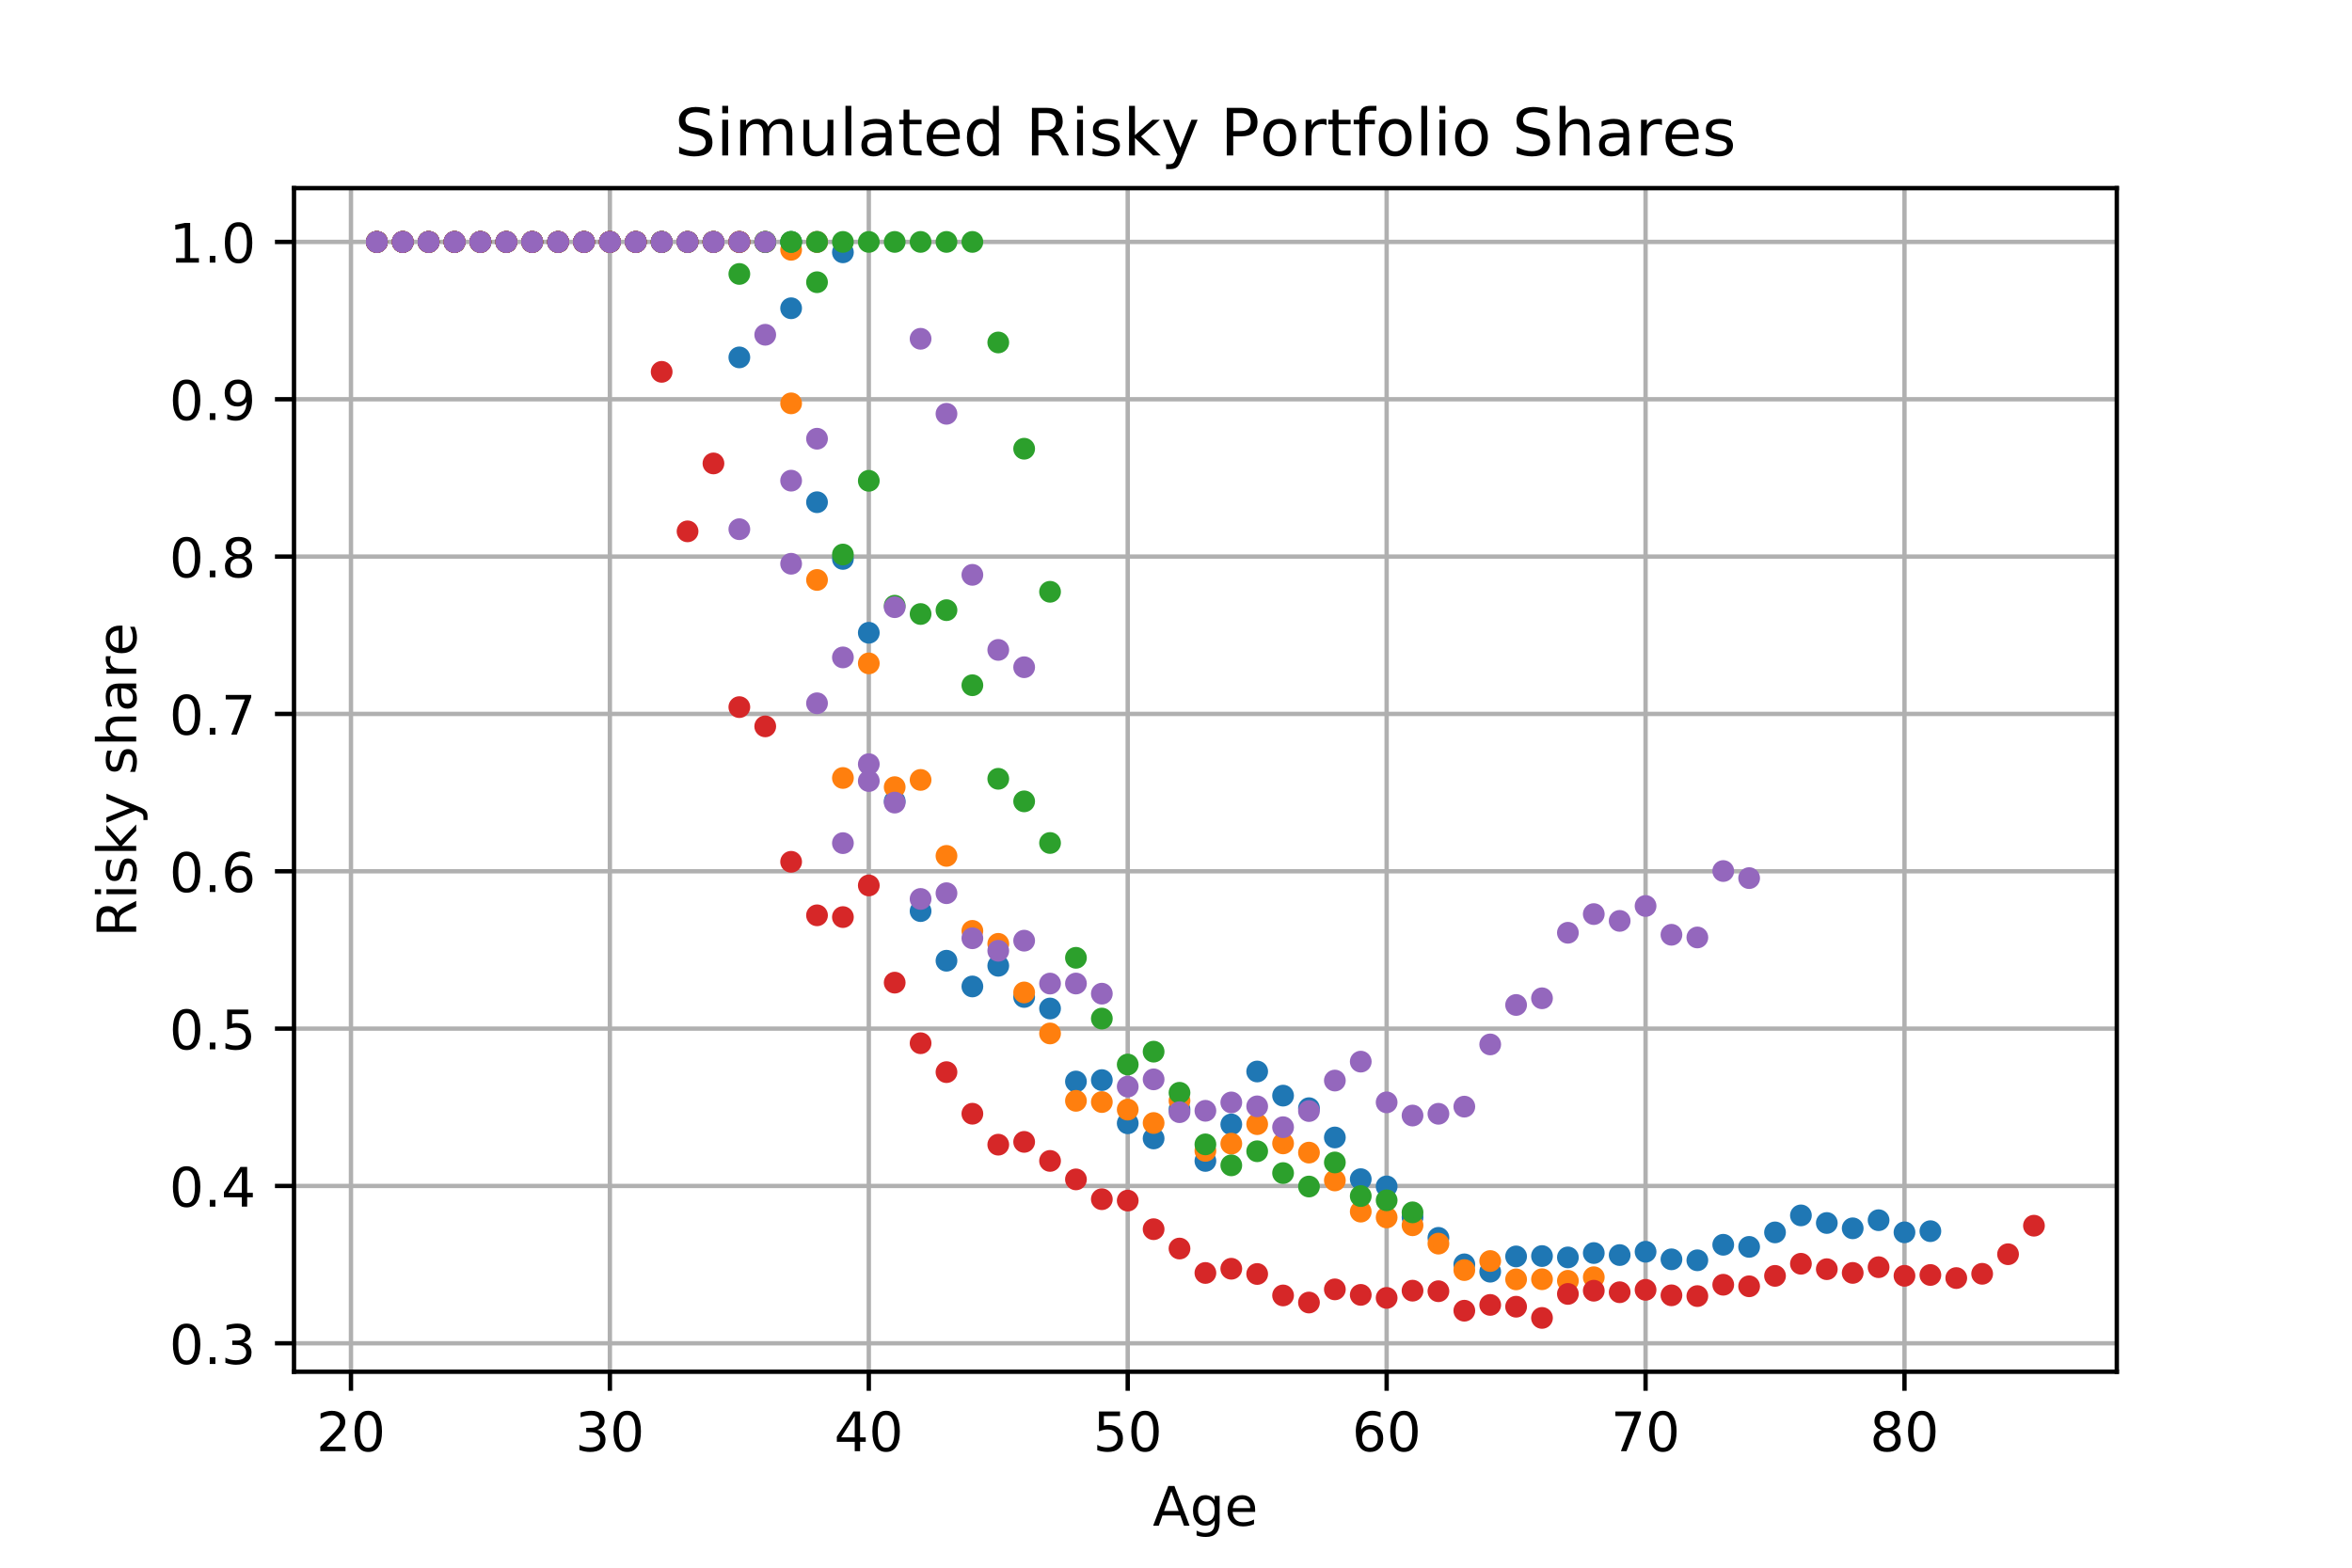 <?xml version="1.0" encoding="utf-8" standalone="no"?>
<!DOCTYPE svg PUBLIC "-//W3C//DTD SVG 1.1//EN"
  "http://www.w3.org/Graphics/SVG/1.1/DTD/svg11.dtd">
<!-- Created with matplotlib (https://matplotlib.org/) -->
<svg height="288pt" version="1.1" viewBox="0 0 432 288" width="432pt" xmlns="http://www.w3.org/2000/svg" xmlns:xlink="http://www.w3.org/1999/xlink">
 <defs>
  <style type="text/css">
*{stroke-linecap:butt;stroke-linejoin:round;}
  </style>
 </defs>
 <g id="figure_1">
  <g id="patch_1">
   <path d="M 0 288 
L 432 288 
L 432 0 
L 0 0 
z
" style="fill:#ffffff;"/>
  </g>
  <g id="axes_1">
   <g id="patch_2">
    <path d="M 54 252 
L 388.8 252 
L 388.8 34.56 
L 54 34.56 
z
" style="fill:#ffffff;"/>
   </g>
   <g id="matplotlib.axis_1">
    <g id="xtick_1">
     <g id="line2d_1">
      <path clip-path="url(#pa51c9dedd7)" d="M 64.463 252 
L 64.463 34.56 
" style="fill:none;stroke:#b0b0b0;stroke-linecap:square;stroke-width:0.8;"/>
     </g>
     <g id="line2d_2">
      <defs>
       <path d="M 0 0 
L 0 3.5 
" id="m394dae1e2b" style="stroke:#000000;stroke-width:0.8;"/>
      </defs>
      <g>
       <use style="stroke:#000000;stroke-width:0.8;" x="64.463" xlink:href="#m394dae1e2b" y="252"/>
      </g>
     </g>
     <g id="text_1">
      <!-- 20 -->
      <defs>
       <path d="M 19.188 8.297 
L 53.609 8.297 
L 53.609 0 
L 7.328 0 
L 7.328 8.297 
Q 12.938 14.109 22.625 23.891 
Q 32.328 33.688 34.812 36.531 
Q 39.547 41.844 41.422 45.531 
Q 43.312 49.219 43.312 52.781 
Q 43.312 58.594 39.234 62.25 
Q 35.156 65.922 28.609 65.922 
Q 23.969 65.922 18.812 64.312 
Q 13.672 62.703 7.812 59.422 
L 7.812 69.391 
Q 13.766 71.781 18.938 73 
Q 24.125 74.219 28.422 74.219 
Q 39.75 74.219 46.484 68.547 
Q 53.219 62.891 53.219 53.422 
Q 53.219 48.922 51.531 44.891 
Q 49.859 40.875 45.406 35.406 
Q 44.188 33.984 37.641 27.219 
Q 31.109 20.453 19.188 8.297 
z
" id="DejaVuSans-50"/>
       <path d="M 31.781 66.406 
Q 24.172 66.406 20.328 58.906 
Q 16.5 51.422 16.5 36.375 
Q 16.5 21.391 20.328 13.891 
Q 24.172 6.391 31.781 6.391 
Q 39.453 6.391 43.281 13.891 
Q 47.125 21.391 47.125 36.375 
Q 47.125 51.422 43.281 58.906 
Q 39.453 66.406 31.781 66.406 
z
M 31.781 74.219 
Q 44.047 74.219 50.516 64.516 
Q 56.984 54.828 56.984 36.375 
Q 56.984 17.969 50.516 8.266 
Q 44.047 -1.422 31.781 -1.422 
Q 19.531 -1.422 13.062 8.266 
Q 6.594 17.969 6.594 36.375 
Q 6.594 54.828 13.062 64.516 
Q 19.531 74.219 31.781 74.219 
z
" id="DejaVuSans-48"/>
      </defs>
      <g transform="translate(58.1 266.598)scale(0.1 -0.1)">
       <use xlink:href="#DejaVuSans-50"/>
       <use x="63.623" xlink:href="#DejaVuSans-48"/>
      </g>
     </g>
    </g>
    <g id="xtick_2">
     <g id="line2d_3">
      <path clip-path="url(#pa51c9dedd7)" d="M 112.019 252 
L 112.019 34.56 
" style="fill:none;stroke:#b0b0b0;stroke-linecap:square;stroke-width:0.8;"/>
     </g>
     <g id="line2d_4">
      <g>
       <use style="stroke:#000000;stroke-width:0.8;" x="112.019" xlink:href="#m394dae1e2b" y="252"/>
      </g>
     </g>
     <g id="text_2">
      <!-- 30 -->
      <defs>
       <path d="M 40.578 39.312 
Q 47.656 37.797 51.625 33 
Q 55.609 28.219 55.609 21.188 
Q 55.609 10.406 48.188 4.484 
Q 40.766 -1.422 27.094 -1.422 
Q 22.516 -1.422 17.656 -0.516 
Q 12.797 0.391 7.625 2.203 
L 7.625 11.719 
Q 11.719 9.328 16.594 8.109 
Q 21.484 6.891 26.812 6.891 
Q 36.078 6.891 40.938 10.547 
Q 45.797 14.203 45.797 21.188 
Q 45.797 27.641 41.281 31.266 
Q 36.766 34.906 28.719 34.906 
L 20.219 34.906 
L 20.219 43.016 
L 29.109 43.016 
Q 36.375 43.016 40.234 45.922 
Q 44.094 48.828 44.094 54.297 
Q 44.094 59.906 40.109 62.906 
Q 36.141 65.922 28.719 65.922 
Q 24.656 65.922 20.016 65.031 
Q 15.375 64.156 9.812 62.312 
L 9.812 71.094 
Q 15.438 72.656 20.344 73.438 
Q 25.25 74.219 29.594 74.219 
Q 40.828 74.219 47.359 69.109 
Q 53.906 64.016 53.906 55.328 
Q 53.906 49.266 50.438 45.094 
Q 46.969 40.922 40.578 39.312 
z
" id="DejaVuSans-51"/>
      </defs>
      <g transform="translate(105.657 266.598)scale(0.1 -0.1)">
       <use xlink:href="#DejaVuSans-51"/>
       <use x="63.623" xlink:href="#DejaVuSans-48"/>
      </g>
     </g>
    </g>
    <g id="xtick_3">
     <g id="line2d_5">
      <path clip-path="url(#pa51c9dedd7)" d="M 159.576 252 
L 159.576 34.56 
" style="fill:none;stroke:#b0b0b0;stroke-linecap:square;stroke-width:0.8;"/>
     </g>
     <g id="line2d_6">
      <g>
       <use style="stroke:#000000;stroke-width:0.8;" x="159.576" xlink:href="#m394dae1e2b" y="252"/>
      </g>
     </g>
     <g id="text_3">
      <!-- 40 -->
      <defs>
       <path d="M 37.797 64.312 
L 12.891 25.391 
L 37.797 25.391 
z
M 35.203 72.906 
L 47.609 72.906 
L 47.609 25.391 
L 58.016 25.391 
L 58.016 17.188 
L 47.609 17.188 
L 47.609 0 
L 37.797 0 
L 37.797 17.188 
L 4.891 17.188 
L 4.891 26.703 
z
" id="DejaVuSans-52"/>
      </defs>
      <g transform="translate(153.214 266.598)scale(0.1 -0.1)">
       <use xlink:href="#DejaVuSans-52"/>
       <use x="63.623" xlink:href="#DejaVuSans-48"/>
      </g>
     </g>
    </g>
    <g id="xtick_4">
     <g id="line2d_7">
      <path clip-path="url(#pa51c9dedd7)" d="M 207.133 252 
L 207.133 34.56 
" style="fill:none;stroke:#b0b0b0;stroke-linecap:square;stroke-width:0.8;"/>
     </g>
     <g id="line2d_8">
      <g>
       <use style="stroke:#000000;stroke-width:0.8;" x="207.133" xlink:href="#m394dae1e2b" y="252"/>
      </g>
     </g>
     <g id="text_4">
      <!-- 50 -->
      <defs>
       <path d="M 10.797 72.906 
L 49.516 72.906 
L 49.516 64.594 
L 19.828 64.594 
L 19.828 46.734 
Q 21.969 47.469 24.109 47.828 
Q 26.266 48.188 28.422 48.188 
Q 40.625 48.188 47.75 41.5 
Q 54.891 34.812 54.891 23.391 
Q 54.891 11.625 47.562 5.094 
Q 40.234 -1.422 26.906 -1.422 
Q 22.312 -1.422 17.547 -0.641 
Q 12.797 0.141 7.719 1.703 
L 7.719 11.625 
Q 12.109 9.234 16.797 8.062 
Q 21.484 6.891 26.703 6.891 
Q 35.156 6.891 40.078 11.328 
Q 45.016 15.766 45.016 23.391 
Q 45.016 31 40.078 35.438 
Q 35.156 39.891 26.703 39.891 
Q 22.75 39.891 18.812 39.016 
Q 14.891 38.141 10.797 36.281 
z
" id="DejaVuSans-53"/>
      </defs>
      <g transform="translate(200.77 266.598)scale(0.1 -0.1)">
       <use xlink:href="#DejaVuSans-53"/>
       <use x="63.623" xlink:href="#DejaVuSans-48"/>
      </g>
     </g>
    </g>
    <g id="xtick_5">
     <g id="line2d_9">
      <path clip-path="url(#pa51c9dedd7)" d="M 254.69 252 
L 254.69 34.56 
" style="fill:none;stroke:#b0b0b0;stroke-linecap:square;stroke-width:0.8;"/>
     </g>
     <g id="line2d_10">
      <g>
       <use style="stroke:#000000;stroke-width:0.8;" x="254.69" xlink:href="#m394dae1e2b" y="252"/>
      </g>
     </g>
     <g id="text_5">
      <!-- 60 -->
      <defs>
       <path d="M 33.016 40.375 
Q 26.375 40.375 22.484 35.828 
Q 18.609 31.297 18.609 23.391 
Q 18.609 15.531 22.484 10.953 
Q 26.375 6.391 33.016 6.391 
Q 39.656 6.391 43.531 10.953 
Q 47.406 15.531 47.406 23.391 
Q 47.406 31.297 43.531 35.828 
Q 39.656 40.375 33.016 40.375 
z
M 52.594 71.297 
L 52.594 62.312 
Q 48.875 64.062 45.094 64.984 
Q 41.312 65.922 37.594 65.922 
Q 27.828 65.922 22.672 59.328 
Q 17.531 52.734 16.797 39.406 
Q 19.672 43.656 24.016 45.922 
Q 28.375 48.188 33.594 48.188 
Q 44.578 48.188 50.953 41.516 
Q 57.328 34.859 57.328 23.391 
Q 57.328 12.156 50.688 5.359 
Q 44.047 -1.422 33.016 -1.422 
Q 20.359 -1.422 13.672 8.266 
Q 6.984 17.969 6.984 36.375 
Q 6.984 53.656 15.188 63.938 
Q 23.391 74.219 37.203 74.219 
Q 40.922 74.219 44.703 73.484 
Q 48.484 72.75 52.594 71.297 
z
" id="DejaVuSans-54"/>
      </defs>
      <g transform="translate(248.327 266.598)scale(0.1 -0.1)">
       <use xlink:href="#DejaVuSans-54"/>
       <use x="63.623" xlink:href="#DejaVuSans-48"/>
      </g>
     </g>
    </g>
    <g id="xtick_6">
     <g id="line2d_11">
      <path clip-path="url(#pa51c9dedd7)" d="M 302.247 252 
L 302.247 34.56 
" style="fill:none;stroke:#b0b0b0;stroke-linecap:square;stroke-width:0.8;"/>
     </g>
     <g id="line2d_12">
      <g>
       <use style="stroke:#000000;stroke-width:0.8;" x="302.247" xlink:href="#m394dae1e2b" y="252"/>
      </g>
     </g>
     <g id="text_6">
      <!-- 70 -->
      <defs>
       <path d="M 8.203 72.906 
L 55.078 72.906 
L 55.078 68.703 
L 28.609 0 
L 18.312 0 
L 43.219 64.594 
L 8.203 64.594 
z
" id="DejaVuSans-55"/>
      </defs>
      <g transform="translate(295.884 266.598)scale(0.1 -0.1)">
       <use xlink:href="#DejaVuSans-55"/>
       <use x="63.623" xlink:href="#DejaVuSans-48"/>
      </g>
     </g>
    </g>
    <g id="xtick_7">
     <g id="line2d_13">
      <path clip-path="url(#pa51c9dedd7)" d="M 349.803 252 
L 349.803 34.56 
" style="fill:none;stroke:#b0b0b0;stroke-linecap:square;stroke-width:0.8;"/>
     </g>
     <g id="line2d_14">
      <g>
       <use style="stroke:#000000;stroke-width:0.8;" x="349.803" xlink:href="#m394dae1e2b" y="252"/>
      </g>
     </g>
     <g id="text_7">
      <!-- 80 -->
      <defs>
       <path d="M 31.781 34.625 
Q 24.75 34.625 20.719 30.859 
Q 16.703 27.094 16.703 20.516 
Q 16.703 13.922 20.719 10.156 
Q 24.75 6.391 31.781 6.391 
Q 38.812 6.391 42.859 10.172 
Q 46.922 13.969 46.922 20.516 
Q 46.922 27.094 42.891 30.859 
Q 38.875 34.625 31.781 34.625 
z
M 21.922 38.812 
Q 15.578 40.375 12.031 44.719 
Q 8.5 49.078 8.5 55.328 
Q 8.5 64.062 14.719 69.141 
Q 20.953 74.219 31.781 74.219 
Q 42.672 74.219 48.875 69.141 
Q 55.078 64.062 55.078 55.328 
Q 55.078 49.078 51.531 44.719 
Q 48 40.375 41.703 38.812 
Q 48.828 37.156 52.797 32.312 
Q 56.781 27.484 56.781 20.516 
Q 56.781 9.906 50.312 4.234 
Q 43.844 -1.422 31.781 -1.422 
Q 19.734 -1.422 13.25 4.234 
Q 6.781 9.906 6.781 20.516 
Q 6.781 27.484 10.781 32.312 
Q 14.797 37.156 21.922 38.812 
z
M 18.312 54.391 
Q 18.312 48.734 21.844 45.562 
Q 25.391 42.391 31.781 42.391 
Q 38.141 42.391 41.719 45.562 
Q 45.312 48.734 45.312 54.391 
Q 45.312 60.062 41.719 63.234 
Q 38.141 66.406 31.781 66.406 
Q 25.391 66.406 21.844 63.234 
Q 18.312 60.062 18.312 54.391 
z
" id="DejaVuSans-56"/>
      </defs>
      <g transform="translate(343.441 266.598)scale(0.1 -0.1)">
       <use xlink:href="#DejaVuSans-56"/>
       <use x="63.623" xlink:href="#DejaVuSans-48"/>
      </g>
     </g>
    </g>
    <g id="text_8">
     <!-- Age -->
     <defs>
      <path d="M 34.188 63.188 
L 20.797 26.906 
L 47.609 26.906 
z
M 28.609 72.906 
L 39.797 72.906 
L 67.578 0 
L 57.328 0 
L 50.688 18.703 
L 17.828 18.703 
L 11.188 0 
L 0.781 0 
z
" id="DejaVuSans-65"/>
      <path d="M 45.406 27.984 
Q 45.406 37.75 41.375 43.109 
Q 37.359 48.484 30.078 48.484 
Q 22.859 48.484 18.828 43.109 
Q 14.797 37.75 14.797 27.984 
Q 14.797 18.266 18.828 12.891 
Q 22.859 7.516 30.078 7.516 
Q 37.359 7.516 41.375 12.891 
Q 45.406 18.266 45.406 27.984 
z
M 54.391 6.781 
Q 54.391 -7.172 48.188 -13.984 
Q 42 -20.797 29.203 -20.797 
Q 24.469 -20.797 20.266 -20.094 
Q 16.062 -19.391 12.109 -17.922 
L 12.109 -9.188 
Q 16.062 -11.328 19.922 -12.344 
Q 23.781 -13.375 27.781 -13.375 
Q 36.625 -13.375 41.016 -8.766 
Q 45.406 -4.156 45.406 5.172 
L 45.406 9.625 
Q 42.625 4.781 38.281 2.391 
Q 33.938 0 27.875 0 
Q 17.828 0 11.672 7.656 
Q 5.516 15.328 5.516 27.984 
Q 5.516 40.672 11.672 48.328 
Q 17.828 56 27.875 56 
Q 33.938 56 38.281 53.609 
Q 42.625 51.219 45.406 46.391 
L 45.406 54.688 
L 54.391 54.688 
z
" id="DejaVuSans-103"/>
      <path d="M 56.203 29.594 
L 56.203 25.203 
L 14.891 25.203 
Q 15.484 15.922 20.484 11.062 
Q 25.484 6.203 34.422 6.203 
Q 39.594 6.203 44.453 7.469 
Q 49.312 8.734 54.109 11.281 
L 54.109 2.781 
Q 49.266 0.734 44.188 -0.344 
Q 39.109 -1.422 33.891 -1.422 
Q 20.797 -1.422 13.156 6.188 
Q 5.516 13.812 5.516 26.812 
Q 5.516 40.234 12.766 48.109 
Q 20.016 56 32.328 56 
Q 43.359 56 49.781 48.891 
Q 56.203 41.797 56.203 29.594 
z
M 47.219 32.234 
Q 47.125 39.594 43.094 43.984 
Q 39.062 48.391 32.422 48.391 
Q 24.906 48.391 20.391 44.141 
Q 15.875 39.891 15.188 32.172 
z
" id="DejaVuSans-101"/>
     </defs>
     <g transform="translate(211.729 280.277)scale(0.1 -0.1)">
      <use xlink:href="#DejaVuSans-65"/>
      <use x="68.408" xlink:href="#DejaVuSans-103"/>
      <use x="131.885" xlink:href="#DejaVuSans-101"/>
     </g>
    </g>
   </g>
   <g id="matplotlib.axis_2">
    <g id="ytick_1">
     <g id="line2d_15">
      <path clip-path="url(#pa51c9dedd7)" d="M 54 246.778 
L 388.8 246.778 
" style="fill:none;stroke:#b0b0b0;stroke-linecap:square;stroke-width:0.8;"/>
     </g>
     <g id="line2d_16">
      <defs>
       <path d="M 0 0 
L -3.5 0 
" id="mdf83676271" style="stroke:#000000;stroke-width:0.8;"/>
      </defs>
      <g>
       <use style="stroke:#000000;stroke-width:0.8;" x="54" xlink:href="#mdf83676271" y="246.778"/>
      </g>
     </g>
     <g id="text_9">
      <!-- 0.3 -->
      <defs>
       <path d="M 10.688 12.406 
L 21 12.406 
L 21 0 
L 10.688 0 
z
" id="DejaVuSans-46"/>
      </defs>
      <g transform="translate(31.097 250.577)scale(0.1 -0.1)">
       <use xlink:href="#DejaVuSans-48"/>
       <use x="63.623" xlink:href="#DejaVuSans-46"/>
       <use x="95.41" xlink:href="#DejaVuSans-51"/>
      </g>
     </g>
    </g>
    <g id="ytick_2">
     <g id="line2d_17">
      <path clip-path="url(#pa51c9dedd7)" d="M 54 217.873 
L 388.8 217.873 
" style="fill:none;stroke:#b0b0b0;stroke-linecap:square;stroke-width:0.8;"/>
     </g>
     <g id="line2d_18">
      <g>
       <use style="stroke:#000000;stroke-width:0.8;" x="54" xlink:href="#mdf83676271" y="217.873"/>
      </g>
     </g>
     <g id="text_10">
      <!-- 0.4 -->
      <g transform="translate(31.097 221.672)scale(0.1 -0.1)">
       <use xlink:href="#DejaVuSans-48"/>
       <use x="63.623" xlink:href="#DejaVuSans-46"/>
       <use x="95.41" xlink:href="#DejaVuSans-52"/>
      </g>
     </g>
    </g>
    <g id="ytick_3">
     <g id="line2d_19">
      <path clip-path="url(#pa51c9dedd7)" d="M 54 188.968 
L 388.8 188.968 
" style="fill:none;stroke:#b0b0b0;stroke-linecap:square;stroke-width:0.8;"/>
     </g>
     <g id="line2d_20">
      <g>
       <use style="stroke:#000000;stroke-width:0.8;" x="54" xlink:href="#mdf83676271" y="188.968"/>
      </g>
     </g>
     <g id="text_11">
      <!-- 0.5 -->
      <g transform="translate(31.097 192.768)scale(0.1 -0.1)">
       <use xlink:href="#DejaVuSans-48"/>
       <use x="63.623" xlink:href="#DejaVuSans-46"/>
       <use x="95.41" xlink:href="#DejaVuSans-53"/>
      </g>
     </g>
    </g>
    <g id="ytick_4">
     <g id="line2d_21">
      <path clip-path="url(#pa51c9dedd7)" d="M 54 160.063 
L 388.8 160.063 
" style="fill:none;stroke:#b0b0b0;stroke-linecap:square;stroke-width:0.8;"/>
     </g>
     <g id="line2d_22">
      <g>
       <use style="stroke:#000000;stroke-width:0.8;" x="54" xlink:href="#mdf83676271" y="160.063"/>
      </g>
     </g>
     <g id="text_12">
      <!-- 0.6 -->
      <g transform="translate(31.097 163.863)scale(0.1 -0.1)">
       <use xlink:href="#DejaVuSans-48"/>
       <use x="63.623" xlink:href="#DejaVuSans-46"/>
       <use x="95.41" xlink:href="#DejaVuSans-54"/>
      </g>
     </g>
    </g>
    <g id="ytick_5">
     <g id="line2d_23">
      <path clip-path="url(#pa51c9dedd7)" d="M 54 131.158 
L 388.8 131.158 
" style="fill:none;stroke:#b0b0b0;stroke-linecap:square;stroke-width:0.8;"/>
     </g>
     <g id="line2d_24">
      <g>
       <use style="stroke:#000000;stroke-width:0.8;" x="54" xlink:href="#mdf83676271" y="131.158"/>
      </g>
     </g>
     <g id="text_13">
      <!-- 0.7 -->
      <g transform="translate(31.097 134.958)scale(0.1 -0.1)">
       <use xlink:href="#DejaVuSans-48"/>
       <use x="63.623" xlink:href="#DejaVuSans-46"/>
       <use x="95.41" xlink:href="#DejaVuSans-55"/>
      </g>
     </g>
    </g>
    <g id="ytick_6">
     <g id="line2d_25">
      <path clip-path="url(#pa51c9dedd7)" d="M 54 102.253 
L 388.8 102.253 
" style="fill:none;stroke:#b0b0b0;stroke-linecap:square;stroke-width:0.8;"/>
     </g>
     <g id="line2d_26">
      <g>
       <use style="stroke:#000000;stroke-width:0.8;" x="54" xlink:href="#mdf83676271" y="102.253"/>
      </g>
     </g>
     <g id="text_14">
      <!-- 0.8 -->
      <g transform="translate(31.097 106.053)scale(0.1 -0.1)">
       <use xlink:href="#DejaVuSans-48"/>
       <use x="63.623" xlink:href="#DejaVuSans-46"/>
       <use x="95.41" xlink:href="#DejaVuSans-56"/>
      </g>
     </g>
    </g>
    <g id="ytick_7">
     <g id="line2d_27">
      <path clip-path="url(#pa51c9dedd7)" d="M 54 73.349 
L 388.8 73.349 
" style="fill:none;stroke:#b0b0b0;stroke-linecap:square;stroke-width:0.8;"/>
     </g>
     <g id="line2d_28">
      <g>
       <use style="stroke:#000000;stroke-width:0.8;" x="54" xlink:href="#mdf83676271" y="73.349"/>
      </g>
     </g>
     <g id="text_15">
      <!-- 0.9 -->
      <defs>
       <path d="M 10.984 1.516 
L 10.984 10.5 
Q 14.703 8.734 18.5 7.812 
Q 22.312 6.891 25.984 6.891 
Q 35.75 6.891 40.891 13.453 
Q 46.047 20.016 46.781 33.406 
Q 43.953 29.203 39.594 26.953 
Q 35.25 24.703 29.984 24.703 
Q 19.047 24.703 12.672 31.312 
Q 6.297 37.938 6.297 49.422 
Q 6.297 60.641 12.938 67.422 
Q 19.578 74.219 30.609 74.219 
Q 43.266 74.219 49.922 64.516 
Q 56.594 54.828 56.594 36.375 
Q 56.594 19.141 48.406 8.859 
Q 40.234 -1.422 26.422 -1.422 
Q 22.703 -1.422 18.891 -0.688 
Q 15.094 0.047 10.984 1.516 
z
M 30.609 32.422 
Q 37.25 32.422 41.125 36.953 
Q 45.016 41.5 45.016 49.422 
Q 45.016 57.281 41.125 61.844 
Q 37.25 66.406 30.609 66.406 
Q 23.969 66.406 20.094 61.844 
Q 16.219 57.281 16.219 49.422 
Q 16.219 41.5 20.094 36.953 
Q 23.969 32.422 30.609 32.422 
z
" id="DejaVuSans-57"/>
      </defs>
      <g transform="translate(31.097 77.148)scale(0.1 -0.1)">
       <use xlink:href="#DejaVuSans-48"/>
       <use x="63.623" xlink:href="#DejaVuSans-46"/>
       <use x="95.41" xlink:href="#DejaVuSans-57"/>
      </g>
     </g>
    </g>
    <g id="ytick_8">
     <g id="line2d_29">
      <path clip-path="url(#pa51c9dedd7)" d="M 54 44.444 
L 388.8 44.444 
" style="fill:none;stroke:#b0b0b0;stroke-linecap:square;stroke-width:0.8;"/>
     </g>
     <g id="line2d_30">
      <g>
       <use style="stroke:#000000;stroke-width:0.8;" x="54" xlink:href="#mdf83676271" y="44.444"/>
      </g>
     </g>
     <g id="text_16">
      <!-- 1.0 -->
      <defs>
       <path d="M 12.406 8.297 
L 28.516 8.297 
L 28.516 63.922 
L 10.984 60.406 
L 10.984 69.391 
L 28.422 72.906 
L 38.281 72.906 
L 38.281 8.297 
L 54.391 8.297 
L 54.391 0 
L 12.406 0 
z
" id="DejaVuSans-49"/>
      </defs>
      <g transform="translate(31.097 48.243)scale(0.1 -0.1)">
       <use xlink:href="#DejaVuSans-49"/>
       <use x="63.623" xlink:href="#DejaVuSans-46"/>
       <use x="95.41" xlink:href="#DejaVuSans-48"/>
      </g>
     </g>
    </g>
    <g id="text_17">
     <!-- Risky share -->
     <defs>
      <path d="M 44.391 34.188 
Q 47.562 33.109 50.562 29.594 
Q 53.562 26.078 56.594 19.922 
L 66.609 0 
L 56 0 
L 46.688 18.703 
Q 43.062 26.031 39.672 28.422 
Q 36.281 30.812 30.422 30.812 
L 19.672 30.812 
L 19.672 0 
L 9.812 0 
L 9.812 72.906 
L 32.078 72.906 
Q 44.578 72.906 50.734 67.672 
Q 56.891 62.453 56.891 51.906 
Q 56.891 45.016 53.688 40.469 
Q 50.484 35.938 44.391 34.188 
z
M 19.672 64.797 
L 19.672 38.922 
L 32.078 38.922 
Q 39.203 38.922 42.844 42.219 
Q 46.484 45.516 46.484 51.906 
Q 46.484 58.297 42.844 61.547 
Q 39.203 64.797 32.078 64.797 
z
" id="DejaVuSans-82"/>
      <path d="M 9.422 54.688 
L 18.406 54.688 
L 18.406 0 
L 9.422 0 
z
M 9.422 75.984 
L 18.406 75.984 
L 18.406 64.594 
L 9.422 64.594 
z
" id="DejaVuSans-105"/>
      <path d="M 44.281 53.078 
L 44.281 44.578 
Q 40.484 46.531 36.375 47.5 
Q 32.281 48.484 27.875 48.484 
Q 21.188 48.484 17.844 46.438 
Q 14.5 44.391 14.5 40.281 
Q 14.5 37.156 16.891 35.375 
Q 19.281 33.594 26.516 31.984 
L 29.594 31.297 
Q 39.156 29.25 43.188 25.516 
Q 47.219 21.781 47.219 15.094 
Q 47.219 7.469 41.188 3.016 
Q 35.156 -1.422 24.609 -1.422 
Q 20.219 -1.422 15.453 -0.562 
Q 10.688 0.297 5.422 2 
L 5.422 11.281 
Q 10.406 8.688 15.234 7.391 
Q 20.062 6.109 24.812 6.109 
Q 31.156 6.109 34.562 8.281 
Q 37.984 10.453 37.984 14.406 
Q 37.984 18.062 35.516 20.016 
Q 33.062 21.969 24.703 23.781 
L 21.578 24.516 
Q 13.234 26.266 9.516 29.906 
Q 5.812 33.547 5.812 39.891 
Q 5.812 47.609 11.281 51.797 
Q 16.75 56 26.812 56 
Q 31.781 56 36.172 55.266 
Q 40.578 54.547 44.281 53.078 
z
" id="DejaVuSans-115"/>
      <path d="M 9.078 75.984 
L 18.109 75.984 
L 18.109 31.109 
L 44.922 54.688 
L 56.391 54.688 
L 27.391 29.109 
L 57.625 0 
L 45.906 0 
L 18.109 26.703 
L 18.109 0 
L 9.078 0 
z
" id="DejaVuSans-107"/>
      <path d="M 32.172 -5.078 
Q 28.375 -14.844 24.75 -17.812 
Q 21.141 -20.797 15.094 -20.797 
L 7.906 -20.797 
L 7.906 -13.281 
L 13.188 -13.281 
Q 16.891 -13.281 18.938 -11.516 
Q 21 -9.766 23.484 -3.219 
L 25.094 0.875 
L 2.984 54.688 
L 12.5 54.688 
L 29.594 11.922 
L 46.688 54.688 
L 56.203 54.688 
z
" id="DejaVuSans-121"/>
      <path id="DejaVuSans-32"/>
      <path d="M 54.891 33.016 
L 54.891 0 
L 45.906 0 
L 45.906 32.719 
Q 45.906 40.484 42.875 44.328 
Q 39.844 48.188 33.797 48.188 
Q 26.516 48.188 22.312 43.547 
Q 18.109 38.922 18.109 30.906 
L 18.109 0 
L 9.078 0 
L 9.078 75.984 
L 18.109 75.984 
L 18.109 46.188 
Q 21.344 51.125 25.703 53.562 
Q 30.078 56 35.797 56 
Q 45.219 56 50.047 50.172 
Q 54.891 44.344 54.891 33.016 
z
" id="DejaVuSans-104"/>
      <path d="M 34.281 27.484 
Q 23.391 27.484 19.188 25 
Q 14.984 22.516 14.984 16.5 
Q 14.984 11.719 18.141 8.906 
Q 21.297 6.109 26.703 6.109 
Q 34.188 6.109 38.703 11.406 
Q 43.219 16.703 43.219 25.484 
L 43.219 27.484 
z
M 52.203 31.203 
L 52.203 0 
L 43.219 0 
L 43.219 8.297 
Q 40.141 3.328 35.547 0.953 
Q 30.953 -1.422 24.312 -1.422 
Q 15.922 -1.422 10.953 3.297 
Q 6 8.016 6 15.922 
Q 6 25.141 12.172 29.828 
Q 18.359 34.516 30.609 34.516 
L 43.219 34.516 
L 43.219 35.406 
Q 43.219 41.609 39.141 45 
Q 35.062 48.391 27.688 48.391 
Q 23 48.391 18.547 47.266 
Q 14.109 46.141 10.016 43.891 
L 10.016 52.203 
Q 14.938 54.109 19.578 55.047 
Q 24.219 56 28.609 56 
Q 40.484 56 46.344 49.844 
Q 52.203 43.703 52.203 31.203 
z
" id="DejaVuSans-97"/>
      <path d="M 41.109 46.297 
Q 39.594 47.172 37.812 47.578 
Q 36.031 48 33.891 48 
Q 26.266 48 22.188 43.047 
Q 18.109 38.094 18.109 28.812 
L 18.109 0 
L 9.078 0 
L 9.078 54.688 
L 18.109 54.688 
L 18.109 46.188 
Q 20.953 51.172 25.484 53.578 
Q 30.031 56 36.531 56 
Q 37.453 56 38.578 55.875 
Q 39.703 55.766 41.062 55.516 
z
" id="DejaVuSans-114"/>
     </defs>
     <g transform="translate(25.017 172.157)rotate(-90)scale(0.1 -0.1)">
      <use xlink:href="#DejaVuSans-82"/>
      <use x="69.482" xlink:href="#DejaVuSans-105"/>
      <use x="97.266" xlink:href="#DejaVuSans-115"/>
      <use x="149.365" xlink:href="#DejaVuSans-107"/>
      <use x="207.229" xlink:href="#DejaVuSans-121"/>
      <use x="266.408" xlink:href="#DejaVuSans-32"/>
      <use x="298.195" xlink:href="#DejaVuSans-115"/>
      <use x="350.295" xlink:href="#DejaVuSans-104"/>
      <use x="413.674" xlink:href="#DejaVuSans-97"/>
      <use x="474.953" xlink:href="#DejaVuSans-114"/>
      <use x="516.035" xlink:href="#DejaVuSans-101"/>
     </g>
    </g>
   </g>
   <g id="line2d_31">
    <defs>
     <path d="M 0 1.5 
C 0.398 1.5 0.779 1.342 1.061 1.061 
C 1.342 0.779 1.5 0.398 1.5 0 
C 1.5 -0.398 1.342 -0.779 1.061 -1.061 
C 0.779 -1.342 0.398 -1.5 0 -1.5 
C -0.398 -1.5 -0.779 -1.342 -1.061 -1.061 
C -1.342 -0.779 -1.5 -0.398 -1.5 0 
C -1.5 0.398 -1.342 0.779 -1.061 1.061 
C -0.779 1.342 -0.398 1.5 0 1.5 
z
" id="m8569320600" style="stroke:#1f77b4;"/>
    </defs>
    <g clip-path="url(#pa51c9dedd7)">
     <use style="fill:#1f77b4;stroke:#1f77b4;" x="69.218" xlink:href="#m8569320600" y="44.444"/>
     <use style="fill:#1f77b4;stroke:#1f77b4;" x="73.974" xlink:href="#m8569320600" y="44.444"/>
     <use style="fill:#1f77b4;stroke:#1f77b4;" x="78.73" xlink:href="#m8569320600" y="44.444"/>
     <use style="fill:#1f77b4;stroke:#1f77b4;" x="83.485" xlink:href="#m8569320600" y="44.444"/>
     <use style="fill:#1f77b4;stroke:#1f77b4;" x="88.241" xlink:href="#m8569320600" y="44.444"/>
     <use style="fill:#1f77b4;stroke:#1f77b4;" x="92.997" xlink:href="#m8569320600" y="44.444"/>
     <use style="fill:#1f77b4;stroke:#1f77b4;" x="97.752" xlink:href="#m8569320600" y="44.444"/>
     <use style="fill:#1f77b4;stroke:#1f77b4;" x="102.508" xlink:href="#m8569320600" y="44.444"/>
     <use style="fill:#1f77b4;stroke:#1f77b4;" x="107.264" xlink:href="#m8569320600" y="44.444"/>
     <use style="fill:#1f77b4;stroke:#1f77b4;" x="112.019" xlink:href="#m8569320600" y="44.444"/>
     <use style="fill:#1f77b4;stroke:#1f77b4;" x="116.775" xlink:href="#m8569320600" y="44.444"/>
     <use style="fill:#1f77b4;stroke:#1f77b4;" x="121.531" xlink:href="#m8569320600" y="44.444"/>
     <use style="fill:#1f77b4;stroke:#1f77b4;" x="126.286" xlink:href="#m8569320600" y="44.444"/>
     <use style="fill:#1f77b4;stroke:#1f77b4;" x="131.042" xlink:href="#m8569320600" y="44.444"/>
     <use style="fill:#1f77b4;stroke:#1f77b4;" x="135.798" xlink:href="#m8569320600" y="65.657"/>
     <use style="fill:#1f77b4;stroke:#1f77b4;" x="140.553" xlink:href="#m8569320600" y="44.444"/>
     <use style="fill:#1f77b4;stroke:#1f77b4;" x="145.309" xlink:href="#m8569320600" y="56.63"/>
     <use style="fill:#1f77b4;stroke:#1f77b4;" x="150.065" xlink:href="#m8569320600" y="92.262"/>
     <use style="fill:#1f77b4;stroke:#1f77b4;" x="154.82" xlink:href="#m8569320600" y="102.682"/>
     <use style="fill:#1f77b4;stroke:#1f77b4;" x="159.576" xlink:href="#m8569320600" y="116.248"/>
     <use style="fill:#1f77b4;stroke:#1f77b4;" x="164.332" xlink:href="#m8569320600" y="147.178"/>
     <use style="fill:#1f77b4;stroke:#1f77b4;" x="169.088" xlink:href="#m8569320600" y="167.379"/>
     <use style="fill:#1f77b4;stroke:#1f77b4;" x="173.843" xlink:href="#m8569320600" y="176.496"/>
     <use style="fill:#1f77b4;stroke:#1f77b4;" x="178.599" xlink:href="#m8569320600" y="181.223"/>
     <use style="fill:#1f77b4;stroke:#1f77b4;" x="183.355" xlink:href="#m8569320600" y="177.425"/>
     <use style="fill:#1f77b4;stroke:#1f77b4;" x="188.11" xlink:href="#m8569320600" y="183.154"/>
     <use style="fill:#1f77b4;stroke:#1f77b4;" x="192.866" xlink:href="#m8569320600" y="185.273"/>
     <use style="fill:#1f77b4;stroke:#1f77b4;" x="197.622" xlink:href="#m8569320600" y="198.685"/>
     <use style="fill:#1f77b4;stroke:#1f77b4;" x="202.377" xlink:href="#m8569320600" y="198.425"/>
     <use style="fill:#1f77b4;stroke:#1f77b4;" x="207.133" xlink:href="#m8569320600" y="206.363"/>
     <use style="fill:#1f77b4;stroke:#1f77b4;" x="211.889" xlink:href="#m8569320600" y="209.145"/>
     <use style="fill:#1f77b4;stroke:#1f77b4;" x="216.644" xlink:href="#m8569320600" y="203.79"/>
     <use style="fill:#1f77b4;stroke:#1f77b4;" x="221.4" xlink:href="#m8569320600" y="213.275"/>
     <use style="fill:#1f77b4;stroke:#1f77b4;" x="226.156" xlink:href="#m8569320600" y="206.566"/>
     <use style="fill:#1f77b4;stroke:#1f77b4;" x="230.911" xlink:href="#m8569320600" y="196.845"/>
     <use style="fill:#1f77b4;stroke:#1f77b4;" x="235.667" xlink:href="#m8569320600" y="201.277"/>
     <use style="fill:#1f77b4;stroke:#1f77b4;" x="240.423" xlink:href="#m8569320600" y="203.586"/>
     <use style="fill:#1f77b4;stroke:#1f77b4;" x="245.178" xlink:href="#m8569320600" y="208.966"/>
     <use style="fill:#1f77b4;stroke:#1f77b4;" x="249.934" xlink:href="#m8569320600" y="216.623"/>
     <use style="fill:#1f77b4;stroke:#1f77b4;" x="254.69" xlink:href="#m8569320600" y="217.955"/>
     <use style="fill:#1f77b4;stroke:#1f77b4;" x="259.445" xlink:href="#m8569320600" y="223.619"/>
     <use style="fill:#1f77b4;stroke:#1f77b4;" x="264.201" xlink:href="#m8569320600" y="227.405"/>
     <use style="fill:#1f77b4;stroke:#1f77b4;" x="268.957" xlink:href="#m8569320600" y="232.272"/>
     <use style="fill:#1f77b4;stroke:#1f77b4;" x="273.712" xlink:href="#m8569320600" y="233.626"/>
     <use style="fill:#1f77b4;stroke:#1f77b4;" x="278.468" xlink:href="#m8569320600" y="230.818"/>
     <use style="fill:#1f77b4;stroke:#1f77b4;" x="283.224" xlink:href="#m8569320600" y="230.751"/>
     <use style="fill:#1f77b4;stroke:#1f77b4;" x="287.98" xlink:href="#m8569320600" y="231.001"/>
     <use style="fill:#1f77b4;stroke:#1f77b4;" x="292.735" xlink:href="#m8569320600" y="230.196"/>
     <use style="fill:#1f77b4;stroke:#1f77b4;" x="297.491" xlink:href="#m8569320600" y="230.569"/>
     <use style="fill:#1f77b4;stroke:#1f77b4;" x="302.247" xlink:href="#m8569320600" y="229.96"/>
     <use style="fill:#1f77b4;stroke:#1f77b4;" x="307.002" xlink:href="#m8569320600" y="231.351"/>
     <use style="fill:#1f77b4;stroke:#1f77b4;" x="311.758" xlink:href="#m8569320600" y="231.529"/>
     <use style="fill:#1f77b4;stroke:#1f77b4;" x="316.514" xlink:href="#m8569320600" y="228.677"/>
     <use style="fill:#1f77b4;stroke:#1f77b4;" x="321.269" xlink:href="#m8569320600" y="229.065"/>
     <use style="fill:#1f77b4;stroke:#1f77b4;" x="326.025" xlink:href="#m8569320600" y="226.404"/>
     <use style="fill:#1f77b4;stroke:#1f77b4;" x="330.781" xlink:href="#m8569320600" y="223.281"/>
     <use style="fill:#1f77b4;stroke:#1f77b4;" x="335.536" xlink:href="#m8569320600" y="224.678"/>
     <use style="fill:#1f77b4;stroke:#1f77b4;" x="340.292" xlink:href="#m8569320600" y="225.654"/>
     <use style="fill:#1f77b4;stroke:#1f77b4;" x="345.048" xlink:href="#m8569320600" y="224.164"/>
     <use style="fill:#1f77b4;stroke:#1f77b4;" x="349.803" xlink:href="#m8569320600" y="226.39"/>
     <use style="fill:#1f77b4;stroke:#1f77b4;" x="354.559" xlink:href="#m8569320600" y="226.179"/>
     <use style="fill:#1f77b4;stroke:#1f77b4;" x="69.218" xlink:href="#m8569320600" y="44.444"/>
     <use style="fill:#1f77b4;stroke:#1f77b4;" x="73.974" xlink:href="#m8569320600" y="44.444"/>
     <use style="fill:#1f77b4;stroke:#1f77b4;" x="78.73" xlink:href="#m8569320600" y="44.444"/>
     <use style="fill:#1f77b4;stroke:#1f77b4;" x="83.485" xlink:href="#m8569320600" y="44.444"/>
     <use style="fill:#1f77b4;stroke:#1f77b4;" x="88.241" xlink:href="#m8569320600" y="44.444"/>
     <use style="fill:#1f77b4;stroke:#1f77b4;" x="92.997" xlink:href="#m8569320600" y="44.444"/>
     <use style="fill:#1f77b4;stroke:#1f77b4;" x="97.752" xlink:href="#m8569320600" y="44.444"/>
     <use style="fill:#1f77b4;stroke:#1f77b4;" x="102.508" xlink:href="#m8569320600" y="44.444"/>
     <use style="fill:#1f77b4;stroke:#1f77b4;" x="107.264" xlink:href="#m8569320600" y="44.444"/>
     <use style="fill:#1f77b4;stroke:#1f77b4;" x="112.019" xlink:href="#m8569320600" y="44.444"/>
     <use style="fill:#1f77b4;stroke:#1f77b4;" x="116.775" xlink:href="#m8569320600" y="44.444"/>
     <use style="fill:#1f77b4;stroke:#1f77b4;" x="121.531" xlink:href="#m8569320600" y="44.444"/>
     <use style="fill:#1f77b4;stroke:#1f77b4;" x="126.286" xlink:href="#m8569320600" y="44.444"/>
     <use style="fill:#1f77b4;stroke:#1f77b4;" x="131.042" xlink:href="#m8569320600" y="44.444"/>
     <use style="fill:#1f77b4;stroke:#1f77b4;" x="135.798" xlink:href="#m8569320600" y="44.444"/>
     <use style="fill:#1f77b4;stroke:#1f77b4;" x="140.553" xlink:href="#m8569320600" y="44.444"/>
     <use style="fill:#1f77b4;stroke:#1f77b4;" x="145.309" xlink:href="#m8569320600" y="44.444"/>
     <use style="fill:#1f77b4;stroke:#1f77b4;" x="150.065" xlink:href="#m8569320600" y="44.444"/>
     <use style="fill:#1f77b4;stroke:#1f77b4;" x="154.82" xlink:href="#m8569320600" y="46.355"/>
    </g>
   </g>
   <g id="line2d_32">
    <defs>
     <path d="M 0 1.5 
C 0.398 1.5 0.779 1.342 1.061 1.061 
C 1.342 0.779 1.5 0.398 1.5 0 
C 1.5 -0.398 1.342 -0.779 1.061 -1.061 
C 0.779 -1.342 0.398 -1.5 0 -1.5 
C -0.398 -1.5 -0.779 -1.342 -1.061 -1.061 
C -1.342 -0.779 -1.5 -0.398 -1.5 0 
C -1.5 0.398 -1.342 0.779 -1.061 1.061 
C -0.779 1.342 -0.398 1.5 0 1.5 
z
" id="m1014b9461e" style="stroke:#ff7f0e;"/>
    </defs>
    <g clip-path="url(#pa51c9dedd7)">
     <use style="fill:#ff7f0e;stroke:#ff7f0e;" x="69.218" xlink:href="#m1014b9461e" y="44.444"/>
     <use style="fill:#ff7f0e;stroke:#ff7f0e;" x="73.974" xlink:href="#m1014b9461e" y="44.444"/>
     <use style="fill:#ff7f0e;stroke:#ff7f0e;" x="78.73" xlink:href="#m1014b9461e" y="44.444"/>
     <use style="fill:#ff7f0e;stroke:#ff7f0e;" x="83.485" xlink:href="#m1014b9461e" y="44.444"/>
     <use style="fill:#ff7f0e;stroke:#ff7f0e;" x="88.241" xlink:href="#m1014b9461e" y="44.444"/>
     <use style="fill:#ff7f0e;stroke:#ff7f0e;" x="92.997" xlink:href="#m1014b9461e" y="44.444"/>
     <use style="fill:#ff7f0e;stroke:#ff7f0e;" x="97.752" xlink:href="#m1014b9461e" y="44.444"/>
     <use style="fill:#ff7f0e;stroke:#ff7f0e;" x="102.508" xlink:href="#m1014b9461e" y="44.444"/>
     <use style="fill:#ff7f0e;stroke:#ff7f0e;" x="107.264" xlink:href="#m1014b9461e" y="44.444"/>
     <use style="fill:#ff7f0e;stroke:#ff7f0e;" x="112.019" xlink:href="#m1014b9461e" y="44.444"/>
     <use style="fill:#ff7f0e;stroke:#ff7f0e;" x="116.775" xlink:href="#m1014b9461e" y="44.444"/>
     <use style="fill:#ff7f0e;stroke:#ff7f0e;" x="121.531" xlink:href="#m1014b9461e" y="44.444"/>
     <use style="fill:#ff7f0e;stroke:#ff7f0e;" x="126.286" xlink:href="#m1014b9461e" y="44.444"/>
     <use style="fill:#ff7f0e;stroke:#ff7f0e;" x="131.042" xlink:href="#m1014b9461e" y="44.444"/>
     <use style="fill:#ff7f0e;stroke:#ff7f0e;" x="135.798" xlink:href="#m1014b9461e" y="44.444"/>
     <use style="fill:#ff7f0e;stroke:#ff7f0e;" x="140.553" xlink:href="#m1014b9461e" y="44.444"/>
     <use style="fill:#ff7f0e;stroke:#ff7f0e;" x="145.309" xlink:href="#m1014b9461e" y="74.101"/>
     <use style="fill:#ff7f0e;stroke:#ff7f0e;" x="150.065" xlink:href="#m1014b9461e" y="106.543"/>
     <use style="fill:#ff7f0e;stroke:#ff7f0e;" x="154.82" xlink:href="#m1014b9461e" y="142.921"/>
     <use style="fill:#ff7f0e;stroke:#ff7f0e;" x="159.576" xlink:href="#m1014b9461e" y="121.872"/>
     <use style="fill:#ff7f0e;stroke:#ff7f0e;" x="164.332" xlink:href="#m1014b9461e" y="144.608"/>
     <use style="fill:#ff7f0e;stroke:#ff7f0e;" x="169.088" xlink:href="#m1014b9461e" y="143.28"/>
     <use style="fill:#ff7f0e;stroke:#ff7f0e;" x="173.843" xlink:href="#m1014b9461e" y="157.236"/>
     <use style="fill:#ff7f0e;stroke:#ff7f0e;" x="178.599" xlink:href="#m1014b9461e" y="171.009"/>
     <use style="fill:#ff7f0e;stroke:#ff7f0e;" x="183.355" xlink:href="#m1014b9461e" y="173.393"/>
     <use style="fill:#ff7f0e;stroke:#ff7f0e;" x="188.11" xlink:href="#m1014b9461e" y="182.322"/>
     <use style="fill:#ff7f0e;stroke:#ff7f0e;" x="192.866" xlink:href="#m1014b9461e" y="189.857"/>
     <use style="fill:#ff7f0e;stroke:#ff7f0e;" x="197.622" xlink:href="#m1014b9461e" y="202.234"/>
     <use style="fill:#ff7f0e;stroke:#ff7f0e;" x="202.377" xlink:href="#m1014b9461e" y="202.457"/>
     <use style="fill:#ff7f0e;stroke:#ff7f0e;" x="207.133" xlink:href="#m1014b9461e" y="203.843"/>
     <use style="fill:#ff7f0e;stroke:#ff7f0e;" x="211.889" xlink:href="#m1014b9461e" y="206.308"/>
     <use style="fill:#ff7f0e;stroke:#ff7f0e;" x="216.644" xlink:href="#m1014b9461e" y="202.221"/>
     <use style="fill:#ff7f0e;stroke:#ff7f0e;" x="221.4" xlink:href="#m1014b9461e" y="211.425"/>
     <use style="fill:#ff7f0e;stroke:#ff7f0e;" x="226.156" xlink:href="#m1014b9461e" y="210.101"/>
     <use style="fill:#ff7f0e;stroke:#ff7f0e;" x="230.911" xlink:href="#m1014b9461e" y="206.518"/>
     <use style="fill:#ff7f0e;stroke:#ff7f0e;" x="235.667" xlink:href="#m1014b9461e" y="210.055"/>
     <use style="fill:#ff7f0e;stroke:#ff7f0e;" x="240.423" xlink:href="#m1014b9461e" y="211.746"/>
     <use style="fill:#ff7f0e;stroke:#ff7f0e;" x="245.178" xlink:href="#m1014b9461e" y="216.861"/>
     <use style="fill:#ff7f0e;stroke:#ff7f0e;" x="249.934" xlink:href="#m1014b9461e" y="222.59"/>
     <use style="fill:#ff7f0e;stroke:#ff7f0e;" x="254.69" xlink:href="#m1014b9461e" y="223.658"/>
     <use style="fill:#ff7f0e;stroke:#ff7f0e;" x="259.445" xlink:href="#m1014b9461e" y="225.096"/>
     <use style="fill:#ff7f0e;stroke:#ff7f0e;" x="264.201" xlink:href="#m1014b9461e" y="228.468"/>
     <use style="fill:#ff7f0e;stroke:#ff7f0e;" x="268.957" xlink:href="#m1014b9461e" y="233.328"/>
     <use style="fill:#ff7f0e;stroke:#ff7f0e;" x="273.712" xlink:href="#m1014b9461e" y="231.662"/>
     <use style="fill:#ff7f0e;stroke:#ff7f0e;" x="278.468" xlink:href="#m1014b9461e" y="235.033"/>
     <use style="fill:#ff7f0e;stroke:#ff7f0e;" x="283.224" xlink:href="#m1014b9461e" y="235.008"/>
     <use style="fill:#ff7f0e;stroke:#ff7f0e;" x="287.98" xlink:href="#m1014b9461e" y="235.297"/>
     <use style="fill:#ff7f0e;stroke:#ff7f0e;" x="292.735" xlink:href="#m1014b9461e" y="234.639"/>
     <use style="fill:#ff7f0e;stroke:#ff7f0e;" x="69.218" xlink:href="#m1014b9461e" y="44.444"/>
     <use style="fill:#ff7f0e;stroke:#ff7f0e;" x="73.974" xlink:href="#m1014b9461e" y="44.444"/>
     <use style="fill:#ff7f0e;stroke:#ff7f0e;" x="78.73" xlink:href="#m1014b9461e" y="44.444"/>
     <use style="fill:#ff7f0e;stroke:#ff7f0e;" x="83.485" xlink:href="#m1014b9461e" y="44.444"/>
     <use style="fill:#ff7f0e;stroke:#ff7f0e;" x="88.241" xlink:href="#m1014b9461e" y="44.444"/>
     <use style="fill:#ff7f0e;stroke:#ff7f0e;" x="92.997" xlink:href="#m1014b9461e" y="44.444"/>
     <use style="fill:#ff7f0e;stroke:#ff7f0e;" x="97.752" xlink:href="#m1014b9461e" y="44.444"/>
     <use style="fill:#ff7f0e;stroke:#ff7f0e;" x="102.508" xlink:href="#m1014b9461e" y="44.444"/>
     <use style="fill:#ff7f0e;stroke:#ff7f0e;" x="107.264" xlink:href="#m1014b9461e" y="44.444"/>
     <use style="fill:#ff7f0e;stroke:#ff7f0e;" x="112.019" xlink:href="#m1014b9461e" y="44.444"/>
     <use style="fill:#ff7f0e;stroke:#ff7f0e;" x="116.775" xlink:href="#m1014b9461e" y="44.444"/>
     <use style="fill:#ff7f0e;stroke:#ff7f0e;" x="121.531" xlink:href="#m1014b9461e" y="44.444"/>
     <use style="fill:#ff7f0e;stroke:#ff7f0e;" x="126.286" xlink:href="#m1014b9461e" y="44.444"/>
     <use style="fill:#ff7f0e;stroke:#ff7f0e;" x="131.042" xlink:href="#m1014b9461e" y="44.444"/>
     <use style="fill:#ff7f0e;stroke:#ff7f0e;" x="69.218" xlink:href="#m1014b9461e" y="44.444"/>
     <use style="fill:#ff7f0e;stroke:#ff7f0e;" x="73.974" xlink:href="#m1014b9461e" y="44.444"/>
     <use style="fill:#ff7f0e;stroke:#ff7f0e;" x="78.73" xlink:href="#m1014b9461e" y="44.444"/>
     <use style="fill:#ff7f0e;stroke:#ff7f0e;" x="83.485" xlink:href="#m1014b9461e" y="44.444"/>
     <use style="fill:#ff7f0e;stroke:#ff7f0e;" x="88.241" xlink:href="#m1014b9461e" y="44.444"/>
     <use style="fill:#ff7f0e;stroke:#ff7f0e;" x="92.997" xlink:href="#m1014b9461e" y="44.444"/>
     <use style="fill:#ff7f0e;stroke:#ff7f0e;" x="97.752" xlink:href="#m1014b9461e" y="44.444"/>
     <use style="fill:#ff7f0e;stroke:#ff7f0e;" x="102.508" xlink:href="#m1014b9461e" y="44.444"/>
     <use style="fill:#ff7f0e;stroke:#ff7f0e;" x="107.264" xlink:href="#m1014b9461e" y="44.444"/>
     <use style="fill:#ff7f0e;stroke:#ff7f0e;" x="112.019" xlink:href="#m1014b9461e" y="44.444"/>
     <use style="fill:#ff7f0e;stroke:#ff7f0e;" x="116.775" xlink:href="#m1014b9461e" y="44.444"/>
     <use style="fill:#ff7f0e;stroke:#ff7f0e;" x="121.531" xlink:href="#m1014b9461e" y="44.444"/>
     <use style="fill:#ff7f0e;stroke:#ff7f0e;" x="126.286" xlink:href="#m1014b9461e" y="44.444"/>
     <use style="fill:#ff7f0e;stroke:#ff7f0e;" x="131.042" xlink:href="#m1014b9461e" y="44.444"/>
     <use style="fill:#ff7f0e;stroke:#ff7f0e;" x="135.798" xlink:href="#m1014b9461e" y="44.444"/>
     <use style="fill:#ff7f0e;stroke:#ff7f0e;" x="140.553" xlink:href="#m1014b9461e" y="44.444"/>
     <use style="fill:#ff7f0e;stroke:#ff7f0e;" x="145.309" xlink:href="#m1014b9461e" y="45.892"/>
     <use style="fill:#ff7f0e;stroke:#ff7f0e;" x="150.065" xlink:href="#m1014b9461e" y="44.444"/>
    </g>
   </g>
   <g id="line2d_33">
    <defs>
     <path d="M 0 1.5 
C 0.398 1.5 0.779 1.342 1.061 1.061 
C 1.342 0.779 1.5 0.398 1.5 0 
C 1.5 -0.398 1.342 -0.779 1.061 -1.061 
C 0.779 -1.342 0.398 -1.5 0 -1.5 
C -0.398 -1.5 -0.779 -1.342 -1.061 -1.061 
C -1.342 -0.779 -1.5 -0.398 -1.5 0 
C -1.5 0.398 -1.342 0.779 -1.061 1.061 
C -0.779 1.342 -0.398 1.5 0 1.5 
z
" id="mcbf0269a54" style="stroke:#2ca02c;"/>
    </defs>
    <g clip-path="url(#pa51c9dedd7)">
     <use style="fill:#2ca02c;stroke:#2ca02c;" x="69.218" xlink:href="#mcbf0269a54" y="44.444"/>
     <use style="fill:#2ca02c;stroke:#2ca02c;" x="73.974" xlink:href="#mcbf0269a54" y="44.444"/>
     <use style="fill:#2ca02c;stroke:#2ca02c;" x="78.73" xlink:href="#mcbf0269a54" y="44.444"/>
     <use style="fill:#2ca02c;stroke:#2ca02c;" x="83.485" xlink:href="#mcbf0269a54" y="44.444"/>
     <use style="fill:#2ca02c;stroke:#2ca02c;" x="88.241" xlink:href="#mcbf0269a54" y="44.444"/>
     <use style="fill:#2ca02c;stroke:#2ca02c;" x="92.997" xlink:href="#mcbf0269a54" y="44.444"/>
     <use style="fill:#2ca02c;stroke:#2ca02c;" x="97.752" xlink:href="#mcbf0269a54" y="44.444"/>
     <use style="fill:#2ca02c;stroke:#2ca02c;" x="102.508" xlink:href="#mcbf0269a54" y="44.444"/>
     <use style="fill:#2ca02c;stroke:#2ca02c;" x="107.264" xlink:href="#mcbf0269a54" y="44.444"/>
     <use style="fill:#2ca02c;stroke:#2ca02c;" x="112.019" xlink:href="#mcbf0269a54" y="44.444"/>
     <use style="fill:#2ca02c;stroke:#2ca02c;" x="116.775" xlink:href="#mcbf0269a54" y="44.444"/>
     <use style="fill:#2ca02c;stroke:#2ca02c;" x="121.531" xlink:href="#mcbf0269a54" y="44.444"/>
     <use style="fill:#2ca02c;stroke:#2ca02c;" x="126.286" xlink:href="#mcbf0269a54" y="44.444"/>
     <use style="fill:#2ca02c;stroke:#2ca02c;" x="131.042" xlink:href="#mcbf0269a54" y="44.444"/>
     <use style="fill:#2ca02c;stroke:#2ca02c;" x="135.798" xlink:href="#mcbf0269a54" y="50.329"/>
     <use style="fill:#2ca02c;stroke:#2ca02c;" x="140.553" xlink:href="#mcbf0269a54" y="44.444"/>
     <use style="fill:#2ca02c;stroke:#2ca02c;" x="145.309" xlink:href="#mcbf0269a54" y="44.444"/>
     <use style="fill:#2ca02c;stroke:#2ca02c;" x="150.065" xlink:href="#mcbf0269a54" y="51.846"/>
     <use style="fill:#2ca02c;stroke:#2ca02c;" x="154.82" xlink:href="#mcbf0269a54" y="101.873"/>
     <use style="fill:#2ca02c;stroke:#2ca02c;" x="159.576" xlink:href="#mcbf0269a54" y="88.331"/>
     <use style="fill:#2ca02c;stroke:#2ca02c;" x="164.332" xlink:href="#mcbf0269a54" y="111.276"/>
     <use style="fill:#2ca02c;stroke:#2ca02c;" x="169.088" xlink:href="#mcbf0269a54" y="112.801"/>
     <use style="fill:#2ca02c;stroke:#2ca02c;" x="173.843" xlink:href="#mcbf0269a54" y="112.093"/>
     <use style="fill:#2ca02c;stroke:#2ca02c;" x="178.599" xlink:href="#mcbf0269a54" y="125.884"/>
     <use style="fill:#2ca02c;stroke:#2ca02c;" x="183.355" xlink:href="#mcbf0269a54" y="143.071"/>
     <use style="fill:#2ca02c;stroke:#2ca02c;" x="188.11" xlink:href="#mcbf0269a54" y="147.218"/>
     <use style="fill:#2ca02c;stroke:#2ca02c;" x="192.866" xlink:href="#mcbf0269a54" y="154.866"/>
     <use style="fill:#2ca02c;stroke:#2ca02c;" x="197.622" xlink:href="#mcbf0269a54" y="175.959"/>
     <use style="fill:#2ca02c;stroke:#2ca02c;" x="202.377" xlink:href="#mcbf0269a54" y="187.121"/>
     <use style="fill:#2ca02c;stroke:#2ca02c;" x="207.133" xlink:href="#mcbf0269a54" y="195.562"/>
     <use style="fill:#2ca02c;stroke:#2ca02c;" x="211.889" xlink:href="#mcbf0269a54" y="193.2"/>
     <use style="fill:#2ca02c;stroke:#2ca02c;" x="216.644" xlink:href="#mcbf0269a54" y="200.752"/>
     <use style="fill:#2ca02c;stroke:#2ca02c;" x="221.4" xlink:href="#mcbf0269a54" y="210.233"/>
     <use style="fill:#2ca02c;stroke:#2ca02c;" x="226.156" xlink:href="#mcbf0269a54" y="214.087"/>
     <use style="fill:#2ca02c;stroke:#2ca02c;" x="230.911" xlink:href="#mcbf0269a54" y="211.496"/>
     <use style="fill:#2ca02c;stroke:#2ca02c;" x="235.667" xlink:href="#mcbf0269a54" y="215.507"/>
     <use style="fill:#2ca02c;stroke:#2ca02c;" x="240.423" xlink:href="#mcbf0269a54" y="217.976"/>
     <use style="fill:#2ca02c;stroke:#2ca02c;" x="245.178" xlink:href="#mcbf0269a54" y="213.557"/>
     <use style="fill:#2ca02c;stroke:#2ca02c;" x="249.934" xlink:href="#mcbf0269a54" y="219.731"/>
     <use style="fill:#2ca02c;stroke:#2ca02c;" x="254.69" xlink:href="#mcbf0269a54" y="220.508"/>
     <use style="fill:#2ca02c;stroke:#2ca02c;" x="259.445" xlink:href="#mcbf0269a54" y="222.722"/>
     <use style="fill:#2ca02c;stroke:#2ca02c;" x="69.218" xlink:href="#mcbf0269a54" y="44.444"/>
     <use style="fill:#2ca02c;stroke:#2ca02c;" x="73.974" xlink:href="#mcbf0269a54" y="44.444"/>
     <use style="fill:#2ca02c;stroke:#2ca02c;" x="78.73" xlink:href="#mcbf0269a54" y="44.444"/>
     <use style="fill:#2ca02c;stroke:#2ca02c;" x="83.485" xlink:href="#mcbf0269a54" y="44.444"/>
     <use style="fill:#2ca02c;stroke:#2ca02c;" x="88.241" xlink:href="#mcbf0269a54" y="44.444"/>
     <use style="fill:#2ca02c;stroke:#2ca02c;" x="92.997" xlink:href="#mcbf0269a54" y="44.444"/>
     <use style="fill:#2ca02c;stroke:#2ca02c;" x="97.752" xlink:href="#mcbf0269a54" y="44.444"/>
     <use style="fill:#2ca02c;stroke:#2ca02c;" x="102.508" xlink:href="#mcbf0269a54" y="44.444"/>
     <use style="fill:#2ca02c;stroke:#2ca02c;" x="107.264" xlink:href="#mcbf0269a54" y="44.444"/>
     <use style="fill:#2ca02c;stroke:#2ca02c;" x="112.019" xlink:href="#mcbf0269a54" y="44.444"/>
     <use style="fill:#2ca02c;stroke:#2ca02c;" x="116.775" xlink:href="#mcbf0269a54" y="44.444"/>
     <use style="fill:#2ca02c;stroke:#2ca02c;" x="121.531" xlink:href="#mcbf0269a54" y="44.444"/>
     <use style="fill:#2ca02c;stroke:#2ca02c;" x="126.286" xlink:href="#mcbf0269a54" y="44.444"/>
     <use style="fill:#2ca02c;stroke:#2ca02c;" x="131.042" xlink:href="#mcbf0269a54" y="44.444"/>
     <use style="fill:#2ca02c;stroke:#2ca02c;" x="135.798" xlink:href="#mcbf0269a54" y="44.444"/>
     <use style="fill:#2ca02c;stroke:#2ca02c;" x="140.553" xlink:href="#mcbf0269a54" y="44.444"/>
     <use style="fill:#2ca02c;stroke:#2ca02c;" x="145.309" xlink:href="#mcbf0269a54" y="44.444"/>
     <use style="fill:#2ca02c;stroke:#2ca02c;" x="150.065" xlink:href="#mcbf0269a54" y="44.444"/>
     <use style="fill:#2ca02c;stroke:#2ca02c;" x="154.82" xlink:href="#mcbf0269a54" y="44.444"/>
     <use style="fill:#2ca02c;stroke:#2ca02c;" x="159.576" xlink:href="#mcbf0269a54" y="44.444"/>
     <use style="fill:#2ca02c;stroke:#2ca02c;" x="164.332" xlink:href="#mcbf0269a54" y="44.444"/>
     <use style="fill:#2ca02c;stroke:#2ca02c;" x="169.088" xlink:href="#mcbf0269a54" y="44.444"/>
     <use style="fill:#2ca02c;stroke:#2ca02c;" x="173.843" xlink:href="#mcbf0269a54" y="44.444"/>
     <use style="fill:#2ca02c;stroke:#2ca02c;" x="178.599" xlink:href="#mcbf0269a54" y="44.444"/>
     <use style="fill:#2ca02c;stroke:#2ca02c;" x="183.355" xlink:href="#mcbf0269a54" y="62.914"/>
     <use style="fill:#2ca02c;stroke:#2ca02c;" x="188.11" xlink:href="#mcbf0269a54" y="82.436"/>
     <use style="fill:#2ca02c;stroke:#2ca02c;" x="192.866" xlink:href="#mcbf0269a54" y="108.717"/>
     <use style="fill:#2ca02c;stroke:#2ca02c;" x="69.218" xlink:href="#mcbf0269a54" y="44.444"/>
     <use style="fill:#2ca02c;stroke:#2ca02c;" x="73.974" xlink:href="#mcbf0269a54" y="44.444"/>
     <use style="fill:#2ca02c;stroke:#2ca02c;" x="78.73" xlink:href="#mcbf0269a54" y="44.444"/>
     <use style="fill:#2ca02c;stroke:#2ca02c;" x="83.485" xlink:href="#mcbf0269a54" y="44.444"/>
     <use style="fill:#2ca02c;stroke:#2ca02c;" x="88.241" xlink:href="#mcbf0269a54" y="44.444"/>
     <use style="fill:#2ca02c;stroke:#2ca02c;" x="92.997" xlink:href="#mcbf0269a54" y="44.444"/>
     <use style="fill:#2ca02c;stroke:#2ca02c;" x="97.752" xlink:href="#mcbf0269a54" y="44.444"/>
     <use style="fill:#2ca02c;stroke:#2ca02c;" x="102.508" xlink:href="#mcbf0269a54" y="44.444"/>
     <use style="fill:#2ca02c;stroke:#2ca02c;" x="107.264" xlink:href="#mcbf0269a54" y="44.444"/>
     <use style="fill:#2ca02c;stroke:#2ca02c;" x="112.019" xlink:href="#mcbf0269a54" y="44.444"/>
     <use style="fill:#2ca02c;stroke:#2ca02c;" x="116.775" xlink:href="#mcbf0269a54" y="44.444"/>
     <use style="fill:#2ca02c;stroke:#2ca02c;" x="121.531" xlink:href="#mcbf0269a54" y="44.444"/>
    </g>
   </g>
   <g id="line2d_34">
    <defs>
     <path d="M 0 1.5 
C 0.398 1.5 0.779 1.342 1.061 1.061 
C 1.342 0.779 1.5 0.398 1.5 0 
C 1.5 -0.398 1.342 -0.779 1.061 -1.061 
C 0.779 -1.342 0.398 -1.5 0 -1.5 
C -0.398 -1.5 -0.779 -1.342 -1.061 -1.061 
C -1.342 -0.779 -1.5 -0.398 -1.5 0 
C -1.5 0.398 -1.342 0.779 -1.061 1.061 
C -0.779 1.342 -0.398 1.5 0 1.5 
z
" id="m1c1838b62b" style="stroke:#d62728;"/>
    </defs>
    <g clip-path="url(#pa51c9dedd7)">
     <use style="fill:#d62728;stroke:#d62728;" x="69.218" xlink:href="#m1c1838b62b" y="44.444"/>
     <use style="fill:#d62728;stroke:#d62728;" x="73.974" xlink:href="#m1c1838b62b" y="44.444"/>
     <use style="fill:#d62728;stroke:#d62728;" x="78.73" xlink:href="#m1c1838b62b" y="44.444"/>
     <use style="fill:#d62728;stroke:#d62728;" x="83.485" xlink:href="#m1c1838b62b" y="44.444"/>
     <use style="fill:#d62728;stroke:#d62728;" x="88.241" xlink:href="#m1c1838b62b" y="44.444"/>
     <use style="fill:#d62728;stroke:#d62728;" x="92.997" xlink:href="#m1c1838b62b" y="44.444"/>
     <use style="fill:#d62728;stroke:#d62728;" x="97.752" xlink:href="#m1c1838b62b" y="44.444"/>
     <use style="fill:#d62728;stroke:#d62728;" x="102.508" xlink:href="#m1c1838b62b" y="44.444"/>
     <use style="fill:#d62728;stroke:#d62728;" x="107.264" xlink:href="#m1c1838b62b" y="44.444"/>
     <use style="fill:#d62728;stroke:#d62728;" x="112.019" xlink:href="#m1c1838b62b" y="44.444"/>
     <use style="fill:#d62728;stroke:#d62728;" x="116.775" xlink:href="#m1c1838b62b" y="44.444"/>
     <use style="fill:#d62728;stroke:#d62728;" x="121.531" xlink:href="#m1c1838b62b" y="68.311"/>
     <use style="fill:#d62728;stroke:#d62728;" x="126.286" xlink:href="#m1c1838b62b" y="97.615"/>
     <use style="fill:#d62728;stroke:#d62728;" x="131.042" xlink:href="#m1c1838b62b" y="85.138"/>
     <use style="fill:#d62728;stroke:#d62728;" x="135.798" xlink:href="#m1c1838b62b" y="129.905"/>
     <use style="fill:#d62728;stroke:#d62728;" x="140.553" xlink:href="#m1c1838b62b" y="133.441"/>
     <use style="fill:#d62728;stroke:#d62728;" x="145.309" xlink:href="#m1c1838b62b" y="158.322"/>
     <use style="fill:#d62728;stroke:#d62728;" x="150.065" xlink:href="#m1c1838b62b" y="168.153"/>
     <use style="fill:#d62728;stroke:#d62728;" x="154.82" xlink:href="#m1c1838b62b" y="168.478"/>
     <use style="fill:#d62728;stroke:#d62728;" x="159.576" xlink:href="#m1c1838b62b" y="162.667"/>
     <use style="fill:#d62728;stroke:#d62728;" x="164.332" xlink:href="#m1c1838b62b" y="180.522"/>
     <use style="fill:#d62728;stroke:#d62728;" x="169.088" xlink:href="#m1c1838b62b" y="191.651"/>
     <use style="fill:#d62728;stroke:#d62728;" x="173.843" xlink:href="#m1c1838b62b" y="196.962"/>
     <use style="fill:#d62728;stroke:#d62728;" x="178.599" xlink:href="#m1c1838b62b" y="204.602"/>
     <use style="fill:#d62728;stroke:#d62728;" x="183.355" xlink:href="#m1c1838b62b" y="210.288"/>
     <use style="fill:#d62728;stroke:#d62728;" x="188.11" xlink:href="#m1c1838b62b" y="209.776"/>
     <use style="fill:#d62728;stroke:#d62728;" x="192.866" xlink:href="#m1c1838b62b" y="213.272"/>
     <use style="fill:#d62728;stroke:#d62728;" x="197.622" xlink:href="#m1c1838b62b" y="216.666"/>
     <use style="fill:#d62728;stroke:#d62728;" x="202.377" xlink:href="#m1c1838b62b" y="220.305"/>
     <use style="fill:#d62728;stroke:#d62728;" x="207.133" xlink:href="#m1c1838b62b" y="220.563"/>
     <use style="fill:#d62728;stroke:#d62728;" x="211.889" xlink:href="#m1c1838b62b" y="225.815"/>
     <use style="fill:#d62728;stroke:#d62728;" x="216.644" xlink:href="#m1c1838b62b" y="229.369"/>
     <use style="fill:#d62728;stroke:#d62728;" x="221.4" xlink:href="#m1c1838b62b" y="233.857"/>
     <use style="fill:#d62728;stroke:#d62728;" x="226.156" xlink:href="#m1c1838b62b" y="233.082"/>
     <use style="fill:#d62728;stroke:#d62728;" x="230.911" xlink:href="#m1c1838b62b" y="234.045"/>
     <use style="fill:#d62728;stroke:#d62728;" x="235.667" xlink:href="#m1c1838b62b" y="237.986"/>
     <use style="fill:#d62728;stroke:#d62728;" x="240.423" xlink:href="#m1c1838b62b" y="239.289"/>
     <use style="fill:#d62728;stroke:#d62728;" x="245.178" xlink:href="#m1c1838b62b" y="236.871"/>
     <use style="fill:#d62728;stroke:#d62728;" x="249.934" xlink:href="#m1c1838b62b" y="237.882"/>
     <use style="fill:#d62728;stroke:#d62728;" x="254.69" xlink:href="#m1c1838b62b" y="238.437"/>
     <use style="fill:#d62728;stroke:#d62728;" x="259.445" xlink:href="#m1c1838b62b" y="237.109"/>
     <use style="fill:#d62728;stroke:#d62728;" x="264.201" xlink:href="#m1c1838b62b" y="237.211"/>
     <use style="fill:#d62728;stroke:#d62728;" x="268.957" xlink:href="#m1c1838b62b" y="240.789"/>
     <use style="fill:#d62728;stroke:#d62728;" x="273.712" xlink:href="#m1c1838b62b" y="239.727"/>
     <use style="fill:#d62728;stroke:#d62728;" x="278.468" xlink:href="#m1c1838b62b" y="240.055"/>
     <use style="fill:#d62728;stroke:#d62728;" x="283.224" xlink:href="#m1c1838b62b" y="242.116"/>
     <use style="fill:#d62728;stroke:#d62728;" x="287.98" xlink:href="#m1c1838b62b" y="237.707"/>
     <use style="fill:#d62728;stroke:#d62728;" x="292.735" xlink:href="#m1c1838b62b" y="237.118"/>
     <use style="fill:#d62728;stroke:#d62728;" x="297.491" xlink:href="#m1c1838b62b" y="237.397"/>
     <use style="fill:#d62728;stroke:#d62728;" x="302.247" xlink:href="#m1c1838b62b" y="236.955"/>
     <use style="fill:#d62728;stroke:#d62728;" x="307.002" xlink:href="#m1c1838b62b" y="237.964"/>
     <use style="fill:#d62728;stroke:#d62728;" x="311.758" xlink:href="#m1c1838b62b" y="238.105"/>
     <use style="fill:#d62728;stroke:#d62728;" x="316.514" xlink:href="#m1c1838b62b" y="236.021"/>
     <use style="fill:#d62728;stroke:#d62728;" x="321.269" xlink:href="#m1c1838b62b" y="236.305"/>
     <use style="fill:#d62728;stroke:#d62728;" x="326.025" xlink:href="#m1c1838b62b" y="234.392"/>
     <use style="fill:#d62728;stroke:#d62728;" x="330.781" xlink:href="#m1c1838b62b" y="232.166"/>
     <use style="fill:#d62728;stroke:#d62728;" x="335.536" xlink:href="#m1c1838b62b" y="233.162"/>
     <use style="fill:#d62728;stroke:#d62728;" x="340.292" xlink:href="#m1c1838b62b" y="233.847"/>
     <use style="fill:#d62728;stroke:#d62728;" x="345.048" xlink:href="#m1c1838b62b" y="232.795"/>
     <use style="fill:#d62728;stroke:#d62728;" x="349.803" xlink:href="#m1c1838b62b" y="234.382"/>
     <use style="fill:#d62728;stroke:#d62728;" x="354.559" xlink:href="#m1c1838b62b" y="234.226"/>
     <use style="fill:#d62728;stroke:#d62728;" x="359.315" xlink:href="#m1c1838b62b" y="234.793"/>
     <use style="fill:#d62728;stroke:#d62728;" x="364.07" xlink:href="#m1c1838b62b" y="234.009"/>
     <use style="fill:#d62728;stroke:#d62728;" x="368.826" xlink:href="#m1c1838b62b" y="230.413"/>
     <use style="fill:#d62728;stroke:#d62728;" x="373.582" xlink:href="#m1c1838b62b" y="225.175"/>
     <use style="fill:#d62728;stroke:#d62728;" x="69.218" xlink:href="#m1c1838b62b" y="44.444"/>
     <use style="fill:#d62728;stroke:#d62728;" x="73.974" xlink:href="#m1c1838b62b" y="44.444"/>
     <use style="fill:#d62728;stroke:#d62728;" x="78.73" xlink:href="#m1c1838b62b" y="44.444"/>
     <use style="fill:#d62728;stroke:#d62728;" x="83.485" xlink:href="#m1c1838b62b" y="44.444"/>
     <use style="fill:#d62728;stroke:#d62728;" x="88.241" xlink:href="#m1c1838b62b" y="44.444"/>
     <use style="fill:#d62728;stroke:#d62728;" x="92.997" xlink:href="#m1c1838b62b" y="44.444"/>
     <use style="fill:#d62728;stroke:#d62728;" x="97.752" xlink:href="#m1c1838b62b" y="44.444"/>
     <use style="fill:#d62728;stroke:#d62728;" x="102.508" xlink:href="#m1c1838b62b" y="44.444"/>
     <use style="fill:#d62728;stroke:#d62728;" x="107.264" xlink:href="#m1c1838b62b" y="44.444"/>
     <use style="fill:#d62728;stroke:#d62728;" x="112.019" xlink:href="#m1c1838b62b" y="44.444"/>
     <use style="fill:#d62728;stroke:#d62728;" x="116.775" xlink:href="#m1c1838b62b" y="44.444"/>
     <use style="fill:#d62728;stroke:#d62728;" x="121.531" xlink:href="#m1c1838b62b" y="44.444"/>
     <use style="fill:#d62728;stroke:#d62728;" x="126.286" xlink:href="#m1c1838b62b" y="44.444"/>
     <use style="fill:#d62728;stroke:#d62728;" x="131.042" xlink:href="#m1c1838b62b" y="44.444"/>
     <use style="fill:#d62728;stroke:#d62728;" x="135.798" xlink:href="#m1c1838b62b" y="44.444"/>
    </g>
   </g>
   <g id="line2d_35">
    <defs>
     <path d="M 0 1.5 
C 0.398 1.5 0.779 1.342 1.061 1.061 
C 1.342 0.779 1.5 0.398 1.5 0 
C 1.5 -0.398 1.342 -0.779 1.061 -1.061 
C 0.779 -1.342 0.398 -1.5 0 -1.5 
C -0.398 -1.5 -0.779 -1.342 -1.061 -1.061 
C -1.342 -0.779 -1.5 -0.398 -1.5 0 
C -1.5 0.398 -1.342 0.779 -1.061 1.061 
C -0.779 1.342 -0.398 1.5 0 1.5 
z
" id="m052ce637dc" style="stroke:#9467bd;"/>
    </defs>
    <g clip-path="url(#pa51c9dedd7)">
     <use style="fill:#9467bd;stroke:#9467bd;" x="69.218" xlink:href="#m052ce637dc" y="44.444"/>
     <use style="fill:#9467bd;stroke:#9467bd;" x="73.974" xlink:href="#m052ce637dc" y="44.444"/>
     <use style="fill:#9467bd;stroke:#9467bd;" x="78.73" xlink:href="#m052ce637dc" y="44.444"/>
     <use style="fill:#9467bd;stroke:#9467bd;" x="83.485" xlink:href="#m052ce637dc" y="44.444"/>
     <use style="fill:#9467bd;stroke:#9467bd;" x="88.241" xlink:href="#m052ce637dc" y="44.444"/>
     <use style="fill:#9467bd;stroke:#9467bd;" x="92.997" xlink:href="#m052ce637dc" y="44.444"/>
     <use style="fill:#9467bd;stroke:#9467bd;" x="97.752" xlink:href="#m052ce637dc" y="44.444"/>
     <use style="fill:#9467bd;stroke:#9467bd;" x="102.508" xlink:href="#m052ce637dc" y="44.444"/>
     <use style="fill:#9467bd;stroke:#9467bd;" x="107.264" xlink:href="#m052ce637dc" y="44.444"/>
     <use style="fill:#9467bd;stroke:#9467bd;" x="112.019" xlink:href="#m052ce637dc" y="44.444"/>
     <use style="fill:#9467bd;stroke:#9467bd;" x="116.775" xlink:href="#m052ce637dc" y="44.444"/>
     <use style="fill:#9467bd;stroke:#9467bd;" x="121.531" xlink:href="#m052ce637dc" y="44.444"/>
     <use style="fill:#9467bd;stroke:#9467bd;" x="126.286" xlink:href="#m052ce637dc" y="44.444"/>
     <use style="fill:#9467bd;stroke:#9467bd;" x="131.042" xlink:href="#m052ce637dc" y="44.444"/>
     <use style="fill:#9467bd;stroke:#9467bd;" x="135.798" xlink:href="#m052ce637dc" y="97.218"/>
     <use style="fill:#9467bd;stroke:#9467bd;" x="140.553" xlink:href="#m052ce637dc" y="61.5"/>
     <use style="fill:#9467bd;stroke:#9467bd;" x="145.309" xlink:href="#m052ce637dc" y="103.566"/>
     <use style="fill:#9467bd;stroke:#9467bd;" x="150.065" xlink:href="#m052ce637dc" y="129.199"/>
     <use style="fill:#9467bd;stroke:#9467bd;" x="154.82" xlink:href="#m052ce637dc" y="154.893"/>
     <use style="fill:#9467bd;stroke:#9467bd;" x="159.576" xlink:href="#m052ce637dc" y="143.486"/>
     <use style="fill:#9467bd;stroke:#9467bd;" x="164.332" xlink:href="#m052ce637dc" y="147.444"/>
     <use style="fill:#9467bd;stroke:#9467bd;" x="169.088" xlink:href="#m052ce637dc" y="165.145"/>
     <use style="fill:#9467bd;stroke:#9467bd;" x="173.843" xlink:href="#m052ce637dc" y="164.09"/>
     <use style="fill:#9467bd;stroke:#9467bd;" x="178.599" xlink:href="#m052ce637dc" y="172.366"/>
     <use style="fill:#9467bd;stroke:#9467bd;" x="183.355" xlink:href="#m052ce637dc" y="174.668"/>
     <use style="fill:#9467bd;stroke:#9467bd;" x="188.11" xlink:href="#m052ce637dc" y="172.811"/>
     <use style="fill:#9467bd;stroke:#9467bd;" x="192.866" xlink:href="#m052ce637dc" y="180.692"/>
     <use style="fill:#9467bd;stroke:#9467bd;" x="197.622" xlink:href="#m052ce637dc" y="180.684"/>
     <use style="fill:#9467bd;stroke:#9467bd;" x="202.377" xlink:href="#m052ce637dc" y="182.546"/>
     <use style="fill:#9467bd;stroke:#9467bd;" x="207.133" xlink:href="#m052ce637dc" y="199.62"/>
     <use style="fill:#9467bd;stroke:#9467bd;" x="211.889" xlink:href="#m052ce637dc" y="198.289"/>
     <use style="fill:#9467bd;stroke:#9467bd;" x="216.644" xlink:href="#m052ce637dc" y="204.317"/>
     <use style="fill:#9467bd;stroke:#9467bd;" x="221.4" xlink:href="#m052ce637dc" y="204.065"/>
     <use style="fill:#9467bd;stroke:#9467bd;" x="226.156" xlink:href="#m052ce637dc" y="202.529"/>
     <use style="fill:#9467bd;stroke:#9467bd;" x="230.911" xlink:href="#m052ce637dc" y="203.248"/>
     <use style="fill:#9467bd;stroke:#9467bd;" x="235.667" xlink:href="#m052ce637dc" y="207.079"/>
     <use style="fill:#9467bd;stroke:#9467bd;" x="240.423" xlink:href="#m052ce637dc" y="204.111"/>
     <use style="fill:#9467bd;stroke:#9467bd;" x="245.178" xlink:href="#m052ce637dc" y="198.51"/>
     <use style="fill:#9467bd;stroke:#9467bd;" x="249.934" xlink:href="#m052ce637dc" y="195.034"/>
     <use style="fill:#9467bd;stroke:#9467bd;" x="254.69" xlink:href="#m052ce637dc" y="202.514"/>
     <use style="fill:#9467bd;stroke:#9467bd;" x="259.445" xlink:href="#m052ce637dc" y="204.937"/>
     <use style="fill:#9467bd;stroke:#9467bd;" x="264.201" xlink:href="#m052ce637dc" y="204.614"/>
     <use style="fill:#9467bd;stroke:#9467bd;" x="268.957" xlink:href="#m052ce637dc" y="203.301"/>
     <use style="fill:#9467bd;stroke:#9467bd;" x="273.712" xlink:href="#m052ce637dc" y="191.871"/>
     <use style="fill:#9467bd;stroke:#9467bd;" x="278.468" xlink:href="#m052ce637dc" y="184.625"/>
     <use style="fill:#9467bd;stroke:#9467bd;" x="283.224" xlink:href="#m052ce637dc" y="183.393"/>
     <use style="fill:#9467bd;stroke:#9467bd;" x="287.98" xlink:href="#m052ce637dc" y="171.36"/>
     <use style="fill:#9467bd;stroke:#9467bd;" x="292.735" xlink:href="#m052ce637dc" y="167.927"/>
     <use style="fill:#9467bd;stroke:#9467bd;" x="297.491" xlink:href="#m052ce637dc" y="169.178"/>
     <use style="fill:#9467bd;stroke:#9467bd;" x="302.247" xlink:href="#m052ce637dc" y="166.439"/>
     <use style="fill:#9467bd;stroke:#9467bd;" x="307.002" xlink:href="#m052ce637dc" y="171.727"/>
     <use style="fill:#9467bd;stroke:#9467bd;" x="311.758" xlink:href="#m052ce637dc" y="172.221"/>
     <use style="fill:#9467bd;stroke:#9467bd;" x="316.514" xlink:href="#m052ce637dc" y="160.018"/>
     <use style="fill:#9467bd;stroke:#9467bd;" x="321.269" xlink:href="#m052ce637dc" y="161.318"/>
     <use style="fill:#9467bd;stroke:#9467bd;" x="69.218" xlink:href="#m052ce637dc" y="44.444"/>
     <use style="fill:#9467bd;stroke:#9467bd;" x="73.974" xlink:href="#m052ce637dc" y="44.444"/>
     <use style="fill:#9467bd;stroke:#9467bd;" x="78.73" xlink:href="#m052ce637dc" y="44.444"/>
     <use style="fill:#9467bd;stroke:#9467bd;" x="83.485" xlink:href="#m052ce637dc" y="44.444"/>
     <use style="fill:#9467bd;stroke:#9467bd;" x="88.241" xlink:href="#m052ce637dc" y="44.444"/>
     <use style="fill:#9467bd;stroke:#9467bd;" x="92.997" xlink:href="#m052ce637dc" y="44.444"/>
     <use style="fill:#9467bd;stroke:#9467bd;" x="97.752" xlink:href="#m052ce637dc" y="44.444"/>
     <use style="fill:#9467bd;stroke:#9467bd;" x="102.508" xlink:href="#m052ce637dc" y="44.444"/>
     <use style="fill:#9467bd;stroke:#9467bd;" x="107.264" xlink:href="#m052ce637dc" y="44.444"/>
     <use style="fill:#9467bd;stroke:#9467bd;" x="112.019" xlink:href="#m052ce637dc" y="44.444"/>
     <use style="fill:#9467bd;stroke:#9467bd;" x="116.775" xlink:href="#m052ce637dc" y="44.444"/>
     <use style="fill:#9467bd;stroke:#9467bd;" x="121.531" xlink:href="#m052ce637dc" y="44.444"/>
     <use style="fill:#9467bd;stroke:#9467bd;" x="126.286" xlink:href="#m052ce637dc" y="44.444"/>
     <use style="fill:#9467bd;stroke:#9467bd;" x="131.042" xlink:href="#m052ce637dc" y="44.444"/>
     <use style="fill:#9467bd;stroke:#9467bd;" x="135.798" xlink:href="#m052ce637dc" y="44.444"/>
     <use style="fill:#9467bd;stroke:#9467bd;" x="140.553" xlink:href="#m052ce637dc" y="44.444"/>
     <use style="fill:#9467bd;stroke:#9467bd;" x="145.309" xlink:href="#m052ce637dc" y="88.302"/>
     <use style="fill:#9467bd;stroke:#9467bd;" x="150.065" xlink:href="#m052ce637dc" y="80.597"/>
     <use style="fill:#9467bd;stroke:#9467bd;" x="154.82" xlink:href="#m052ce637dc" y="120.772"/>
     <use style="fill:#9467bd;stroke:#9467bd;" x="159.576" xlink:href="#m052ce637dc" y="140.385"/>
     <use style="fill:#9467bd;stroke:#9467bd;" x="164.332" xlink:href="#m052ce637dc" y="111.546"/>
     <use style="fill:#9467bd;stroke:#9467bd;" x="169.088" xlink:href="#m052ce637dc" y="62.238"/>
     <use style="fill:#9467bd;stroke:#9467bd;" x="173.843" xlink:href="#m052ce637dc" y="76.019"/>
     <use style="fill:#9467bd;stroke:#9467bd;" x="178.599" xlink:href="#m052ce637dc" y="105.604"/>
     <use style="fill:#9467bd;stroke:#9467bd;" x="183.355" xlink:href="#m052ce637dc" y="119.395"/>
     <use style="fill:#9467bd;stroke:#9467bd;" x="188.11" xlink:href="#m052ce637dc" y="122.576"/>
    </g>
   </g>
   <g id="patch_3">
    <path d="M 54 252 
L 54 34.56 
" style="fill:none;stroke:#000000;stroke-linecap:square;stroke-linejoin:miter;stroke-width:0.8;"/>
   </g>
   <g id="patch_4">
    <path d="M 388.8 252 
L 388.8 34.56 
" style="fill:none;stroke:#000000;stroke-linecap:square;stroke-linejoin:miter;stroke-width:0.8;"/>
   </g>
   <g id="patch_5">
    <path d="M 54 252 
L 388.8 252 
" style="fill:none;stroke:#000000;stroke-linecap:square;stroke-linejoin:miter;stroke-width:0.8;"/>
   </g>
   <g id="patch_6">
    <path d="M 54 34.56 
L 388.8 34.56 
" style="fill:none;stroke:#000000;stroke-linecap:square;stroke-linejoin:miter;stroke-width:0.8;"/>
   </g>
   <g id="text_18">
    <!-- Simulated Risky Portfolio Shares -->
    <defs>
     <path d="M 53.516 70.516 
L 53.516 60.891 
Q 47.906 63.578 42.922 64.891 
Q 37.938 66.219 33.297 66.219 
Q 25.25 66.219 20.875 63.094 
Q 16.5 59.969 16.5 54.203 
Q 16.5 49.359 19.406 46.891 
Q 22.312 44.438 30.422 42.922 
L 36.375 41.703 
Q 47.406 39.594 52.656 34.297 
Q 57.906 29 57.906 20.125 
Q 57.906 9.516 50.797 4.047 
Q 43.703 -1.422 29.984 -1.422 
Q 24.812 -1.422 18.969 -0.25 
Q 13.141 0.922 6.891 3.219 
L 6.891 13.375 
Q 12.891 10.016 18.656 8.297 
Q 24.422 6.594 29.984 6.594 
Q 38.422 6.594 43.016 9.906 
Q 47.609 13.234 47.609 19.391 
Q 47.609 24.75 44.312 27.781 
Q 41.016 30.812 33.5 32.328 
L 27.484 33.5 
Q 16.453 35.688 11.516 40.375 
Q 6.594 45.062 6.594 53.422 
Q 6.594 63.094 13.406 68.656 
Q 20.219 74.219 32.172 74.219 
Q 37.312 74.219 42.625 73.281 
Q 47.953 72.359 53.516 70.516 
z
" id="DejaVuSans-83"/>
     <path d="M 52 44.188 
Q 55.375 50.25 60.062 53.125 
Q 64.75 56 71.094 56 
Q 79.641 56 84.281 50.016 
Q 88.922 44.047 88.922 33.016 
L 88.922 0 
L 79.891 0 
L 79.891 32.719 
Q 79.891 40.578 77.094 44.375 
Q 74.312 48.188 68.609 48.188 
Q 61.625 48.188 57.562 43.547 
Q 53.516 38.922 53.516 30.906 
L 53.516 0 
L 44.484 0 
L 44.484 32.719 
Q 44.484 40.625 41.703 44.406 
Q 38.922 48.188 33.109 48.188 
Q 26.219 48.188 22.156 43.531 
Q 18.109 38.875 18.109 30.906 
L 18.109 0 
L 9.078 0 
L 9.078 54.688 
L 18.109 54.688 
L 18.109 46.188 
Q 21.188 51.219 25.484 53.609 
Q 29.781 56 35.688 56 
Q 41.656 56 45.828 52.969 
Q 50 49.953 52 44.188 
z
" id="DejaVuSans-109"/>
     <path d="M 8.5 21.578 
L 8.5 54.688 
L 17.484 54.688 
L 17.484 21.922 
Q 17.484 14.156 20.5 10.266 
Q 23.531 6.391 29.594 6.391 
Q 36.859 6.391 41.078 11.031 
Q 45.312 15.672 45.312 23.688 
L 45.312 54.688 
L 54.297 54.688 
L 54.297 0 
L 45.312 0 
L 45.312 8.406 
Q 42.047 3.422 37.719 1 
Q 33.406 -1.422 27.688 -1.422 
Q 18.266 -1.422 13.375 4.438 
Q 8.5 10.297 8.5 21.578 
z
M 31.109 56 
z
" id="DejaVuSans-117"/>
     <path d="M 9.422 75.984 
L 18.406 75.984 
L 18.406 0 
L 9.422 0 
z
" id="DejaVuSans-108"/>
     <path d="M 18.312 70.219 
L 18.312 54.688 
L 36.812 54.688 
L 36.812 47.703 
L 18.312 47.703 
L 18.312 18.016 
Q 18.312 11.328 20.141 9.422 
Q 21.969 7.516 27.594 7.516 
L 36.812 7.516 
L 36.812 0 
L 27.594 0 
Q 17.188 0 13.234 3.875 
Q 9.281 7.766 9.281 18.016 
L 9.281 47.703 
L 2.688 47.703 
L 2.688 54.688 
L 9.281 54.688 
L 9.281 70.219 
z
" id="DejaVuSans-116"/>
     <path d="M 45.406 46.391 
L 45.406 75.984 
L 54.391 75.984 
L 54.391 0 
L 45.406 0 
L 45.406 8.203 
Q 42.578 3.328 38.25 0.953 
Q 33.938 -1.422 27.875 -1.422 
Q 17.969 -1.422 11.734 6.484 
Q 5.516 14.406 5.516 27.297 
Q 5.516 40.188 11.734 48.094 
Q 17.969 56 27.875 56 
Q 33.938 56 38.25 53.625 
Q 42.578 51.266 45.406 46.391 
z
M 14.797 27.297 
Q 14.797 17.391 18.875 11.75 
Q 22.953 6.109 30.078 6.109 
Q 37.203 6.109 41.297 11.75 
Q 45.406 17.391 45.406 27.297 
Q 45.406 37.203 41.297 42.844 
Q 37.203 48.484 30.078 48.484 
Q 22.953 48.484 18.875 42.844 
Q 14.797 37.203 14.797 27.297 
z
" id="DejaVuSans-100"/>
     <path d="M 19.672 64.797 
L 19.672 37.406 
L 32.078 37.406 
Q 38.969 37.406 42.719 40.969 
Q 46.484 44.531 46.484 51.125 
Q 46.484 57.672 42.719 61.234 
Q 38.969 64.797 32.078 64.797 
z
M 9.812 72.906 
L 32.078 72.906 
Q 44.344 72.906 50.609 67.359 
Q 56.891 61.812 56.891 51.125 
Q 56.891 40.328 50.609 34.812 
Q 44.344 29.297 32.078 29.297 
L 19.672 29.297 
L 19.672 0 
L 9.812 0 
z
" id="DejaVuSans-80"/>
     <path d="M 30.609 48.391 
Q 23.391 48.391 19.188 42.75 
Q 14.984 37.109 14.984 27.297 
Q 14.984 17.484 19.156 11.844 
Q 23.344 6.203 30.609 6.203 
Q 37.797 6.203 41.984 11.859 
Q 46.188 17.531 46.188 27.297 
Q 46.188 37.016 41.984 42.703 
Q 37.797 48.391 30.609 48.391 
z
M 30.609 56 
Q 42.328 56 49.016 48.375 
Q 55.719 40.766 55.719 27.297 
Q 55.719 13.875 49.016 6.219 
Q 42.328 -1.422 30.609 -1.422 
Q 18.844 -1.422 12.172 6.219 
Q 5.516 13.875 5.516 27.297 
Q 5.516 40.766 12.172 48.375 
Q 18.844 56 30.609 56 
z
" id="DejaVuSans-111"/>
     <path d="M 37.109 75.984 
L 37.109 68.5 
L 28.516 68.5 
Q 23.688 68.5 21.797 66.547 
Q 19.922 64.594 19.922 59.516 
L 19.922 54.688 
L 34.719 54.688 
L 34.719 47.703 
L 19.922 47.703 
L 19.922 0 
L 10.891 0 
L 10.891 47.703 
L 2.297 47.703 
L 2.297 54.688 
L 10.891 54.688 
L 10.891 58.5 
Q 10.891 67.625 15.141 71.797 
Q 19.391 75.984 28.609 75.984 
z
" id="DejaVuSans-102"/>
    </defs>
    <g transform="translate(123.911 28.56)scale(0.12 -0.12)">
     <use xlink:href="#DejaVuSans-83"/>
     <use x="63.477" xlink:href="#DejaVuSans-105"/>
     <use x="91.26" xlink:href="#DejaVuSans-109"/>
     <use x="188.672" xlink:href="#DejaVuSans-117"/>
     <use x="252.051" xlink:href="#DejaVuSans-108"/>
     <use x="279.834" xlink:href="#DejaVuSans-97"/>
     <use x="341.113" xlink:href="#DejaVuSans-116"/>
     <use x="380.322" xlink:href="#DejaVuSans-101"/>
     <use x="441.846" xlink:href="#DejaVuSans-100"/>
     <use x="505.322" xlink:href="#DejaVuSans-32"/>
     <use x="537.109" xlink:href="#DejaVuSans-82"/>
     <use x="606.592" xlink:href="#DejaVuSans-105"/>
     <use x="634.375" xlink:href="#DejaVuSans-115"/>
     <use x="686.475" xlink:href="#DejaVuSans-107"/>
     <use x="744.338" xlink:href="#DejaVuSans-121"/>
     <use x="803.518" xlink:href="#DejaVuSans-32"/>
     <use x="835.305" xlink:href="#DejaVuSans-80"/>
     <use x="895.561" xlink:href="#DejaVuSans-111"/>
     <use x="956.742" xlink:href="#DejaVuSans-114"/>
     <use x="997.855" xlink:href="#DejaVuSans-116"/>
     <use x="1037.064" xlink:href="#DejaVuSans-102"/>
     <use x="1072.27" xlink:href="#DejaVuSans-111"/>
     <use x="1133.451" xlink:href="#DejaVuSans-108"/>
     <use x="1161.234" xlink:href="#DejaVuSans-105"/>
     <use x="1189.018" xlink:href="#DejaVuSans-111"/>
     <use x="1250.199" xlink:href="#DejaVuSans-32"/>
     <use x="1281.986" xlink:href="#DejaVuSans-83"/>
     <use x="1345.463" xlink:href="#DejaVuSans-104"/>
     <use x="1408.842" xlink:href="#DejaVuSans-97"/>
     <use x="1470.121" xlink:href="#DejaVuSans-114"/>
     <use x="1511.203" xlink:href="#DejaVuSans-101"/>
     <use x="1572.727" xlink:href="#DejaVuSans-115"/>
    </g>
   </g>
  </g>
 </g>
 <defs>
  <clipPath id="pa51c9dedd7">
   <rect height="217.44" width="334.8" x="54" y="34.56"/>
  </clipPath>
 </defs>
</svg>
